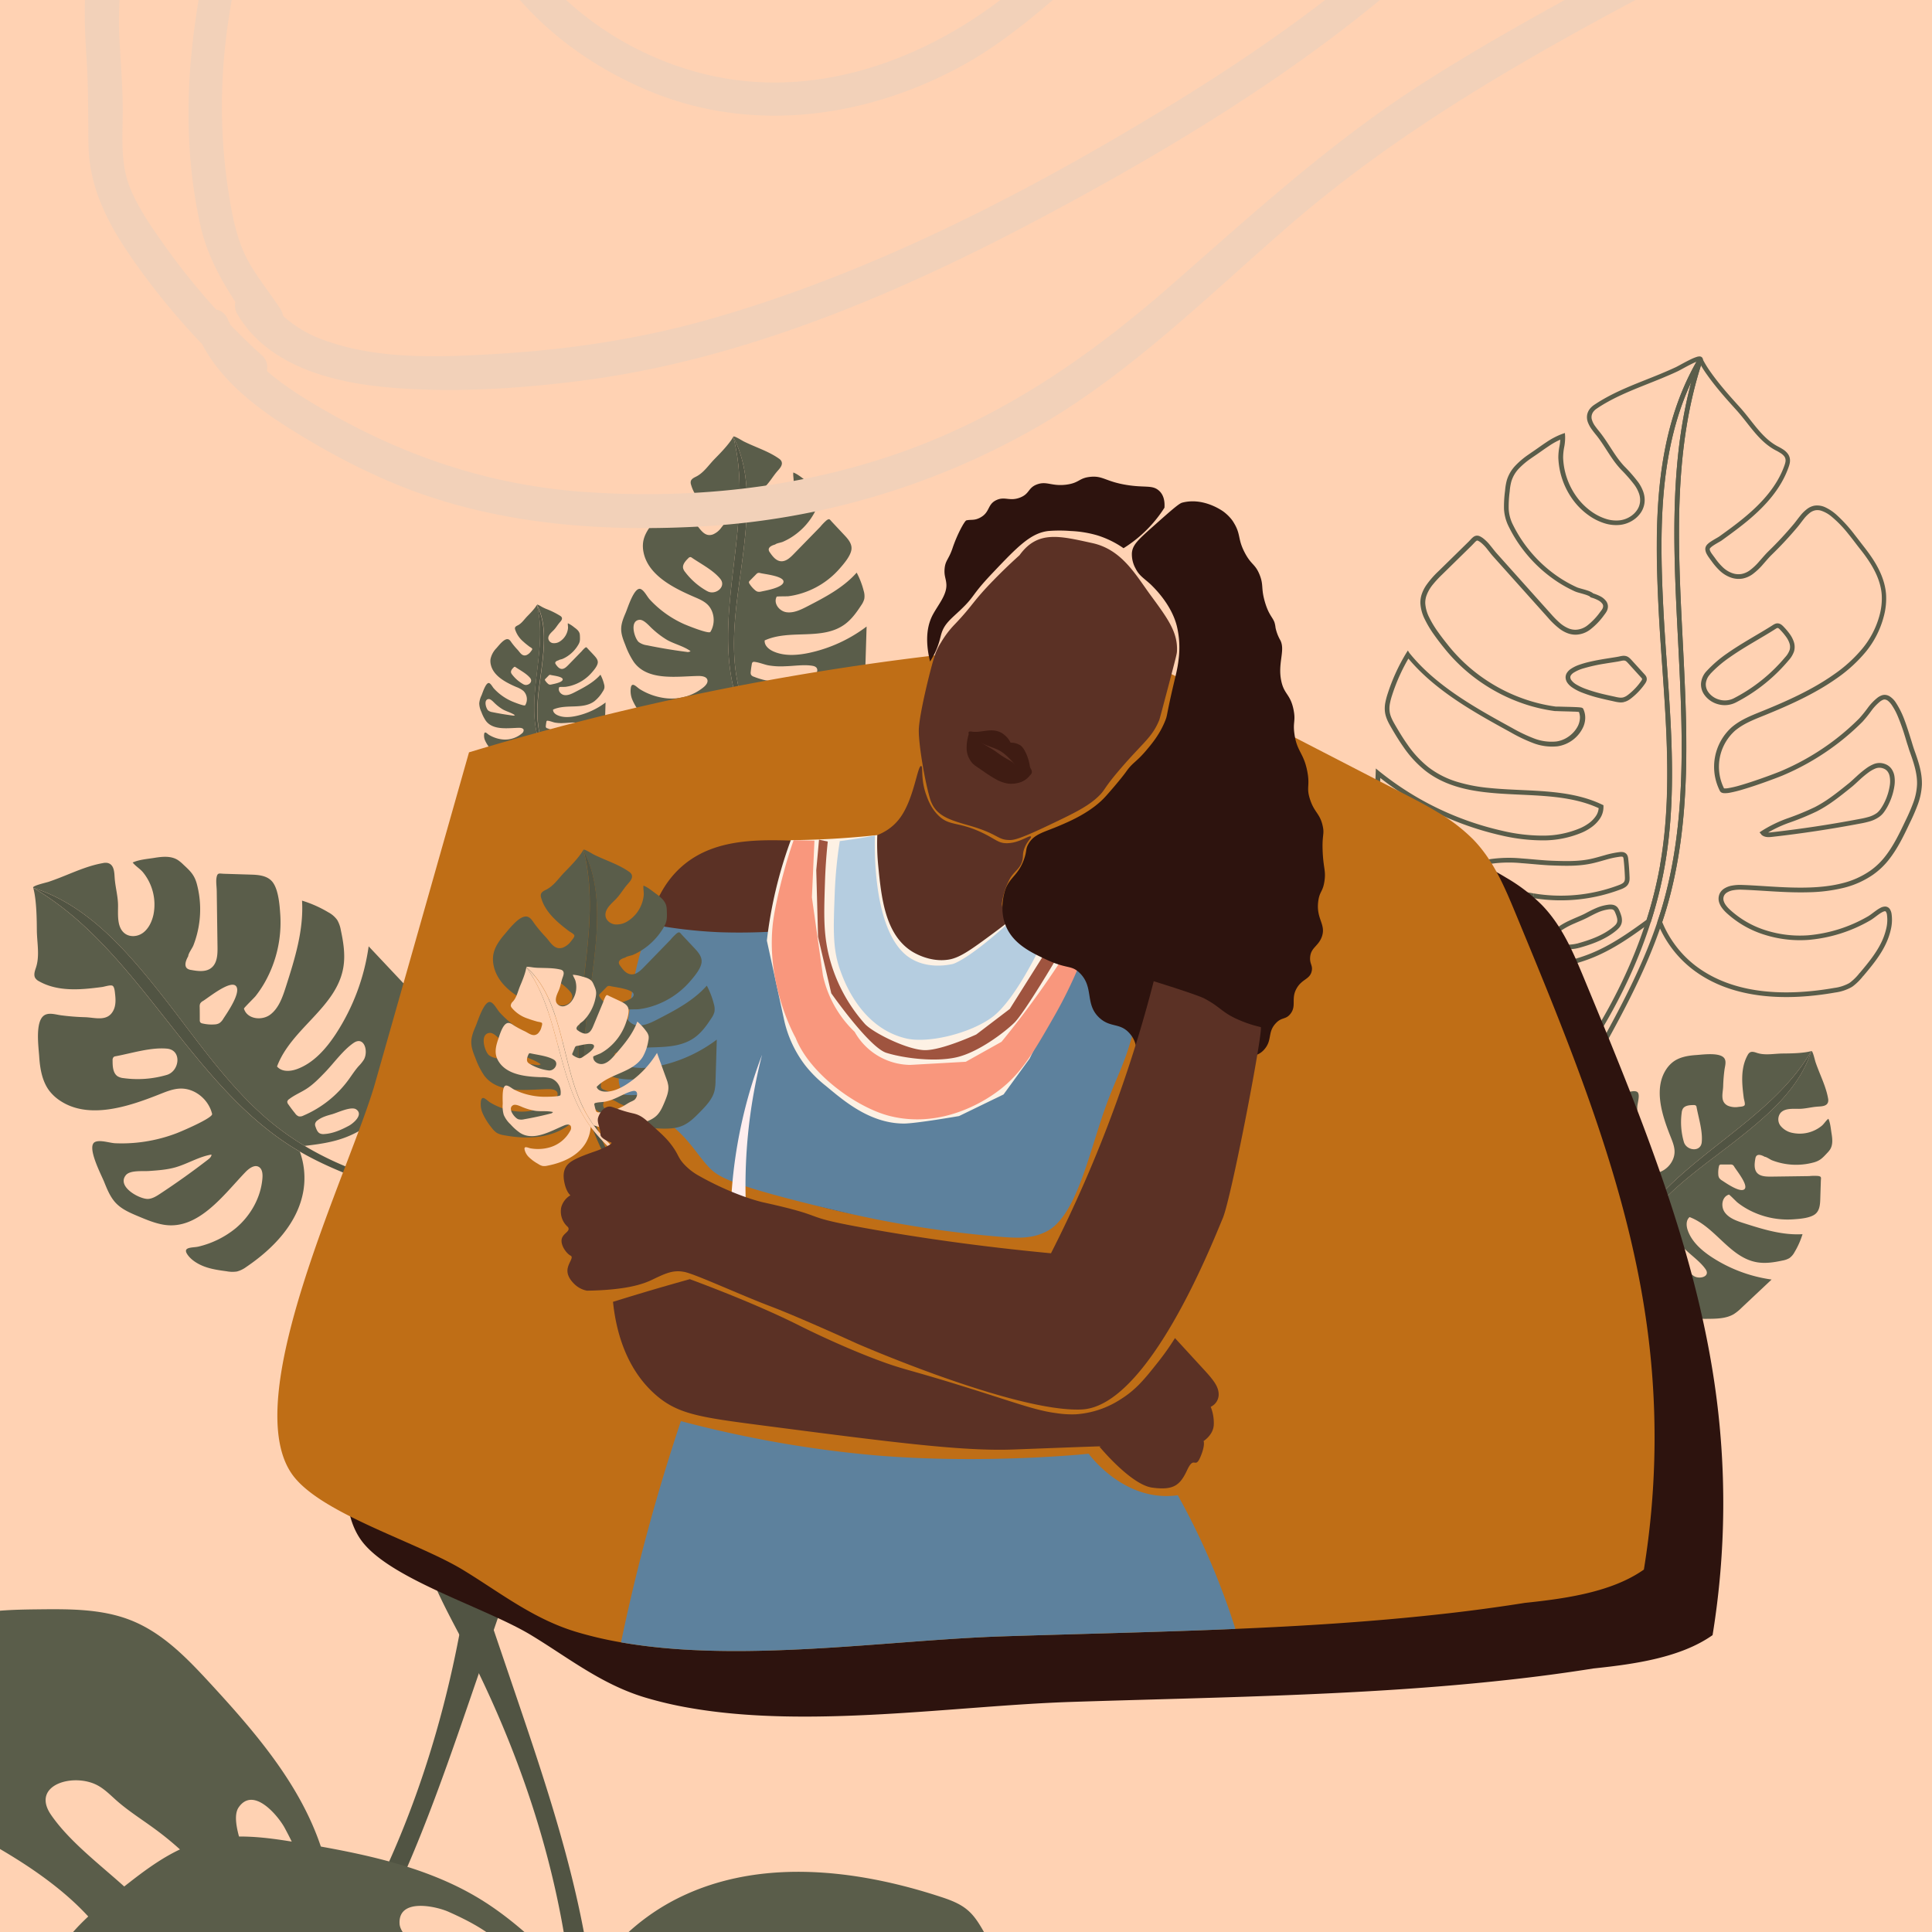 <svg xmlns="http://www.w3.org/2000/svg" viewBox="0 0 1080 1080"><defs><style>.cls-1{isolation:isolate;}.cls-2{mix-blend-mode:multiply;}.cls-3{fill:#ffd2b3;}.cls-4{fill:#5a5d4a;}.cls-5{fill:#515443;}.cls-6,.cls-8{mix-blend-mode:overlay;}.cls-7{fill:#f2d1b9;}.cls-10,.cls-8{fill:#2d130e;}.cls-9{fill:#bf6e16;}.cls-11{fill:#5b3125;}.cls-12{fill:#5d819d;}.cls-13{fill:#fee;}.cls-14{fill:#3f1c13;}.cls-15{fill:#fdf1e4;}.cls-16{fill:#b5cde0;}.cls-17{fill:#9f543f;}.cls-18{fill:#f9977d;}.cls-19{fill:none;}</style></defs><g class="cls-1"><g id="Layer_1" data-name="Layer 1"><g class="cls-2"><rect class="cls-3" x="-206.94" y="-43.62" width="1522.22" height="1210"/></g><path class="cls-4" d="M132.44,710.78a15.64,15.64,0,0,0,5.31-2.6c14.56-9.87,28.95-24.26,31.92-43a43.54,43.54,0,0,0-2.06-21.42q-2.13-1.23-4.23-2.53c-57.54-36-86.17-110.82-144.78-144.88,2,7.26,1.95,19.51,2,23.75.09,7.12,1.73,14.31-.56,21-.62,1.82-1.31,3.95-.34,5.6a5.37,5.37,0,0,0,2.17,1.86c7.09,4,15.24,4.75,23.14,4.38,4-.19,8-.67,12-1.19,1.32-.17,4.63-1.29,5.82-.74s1.36,3.44,1.51,4.75c.36,3.06.43,6.31-.92,9-3.29,6.63-10.42,4-15.94,3.86A128,128,0,0,1,34,567.54c-2.83-.38-6.72-1.71-9.36.1-5.12,3.52-3.07,17.64-2.72,23,.44,6.76,1.65,13.8,5.65,19.11a24.49,24.49,0,0,0,5.9,5.46c16.1,10.86,38.47,3.28,54.83-3.15,4-1.57,8-3.34,12.27-3.53,8.11-.36,16,5.88,18,14.17.55,2.27-17.76,10-19.84,10.78a86.47,86.47,0,0,1-22.87,5.32,84.21,84.21,0,0,1-11.45.28c-3.07-.14-8.33-2-11.19-.75-5.19,2.21,3.44,18.44,5,22.34,1.68,4.2,3.43,8.5,6.46,11.74,3.29,3.52,7.77,5.45,12.12,7.3,4.8,2,9.65,4.09,14.77,4.93,19.3,3.15,33.47-16.8,45.65-29.45,2.11-2.19,5.31-4.47,7.75-2.69,1.69,1.24,1.89,3.77,1.74,5.93-.8,11-6.7,21.23-14.89,28.11a51.83,51.83,0,0,1-20.78,10.29c-3,.76-9.07,0-6.44,4.18,1.9,3,5.28,5.14,8.37,6.48,4.34,1.88,9.07,2.53,13.73,3.16A17,17,0,0,0,132.44,710.78ZM93.22,600.89a57.89,57.89,0,0,1-24.09,1.8,8,8,0,0,1-3.32-1c-2.64-1.69-2.9-5.55-2.86-8.8a2.57,2.57,0,0,1,.57-2,2.28,2.28,0,0,1,1.13-.44c8.9-1.65,19.74-5.13,28.79-4.24C101.86,587.08,100.37,598.81,93.22,600.89Zm23.12,47.28q-13.08,10.1-26.84,19.15c-2,1.33-4.17,2.68-6.56,2.88-4.52.38-17.88-6.72-12.6-13.26,2.37-2.93,9.57-2.1,12.88-2.34,5.06-.36,10.17-.69,15.08-2.12,6.77-2,13-5.93,19.92-7.07C118.23,646.59,117.24,647.47,116.34,648.17Z"/><path class="cls-4" d="M170.31,640.56c7.89-.92,15.8-2,23.24-4.92,11.46-4.44,21.11-12.81,30.29-21.28,4.91-4.53,9.91-9.36,12.38-15.73,2.19-5.66,2.16-12,2.09-18.07-.07-7-.26-14.51-3.81-20.48a37.64,37.64,0,0,0-5.22-6.43L206.08,529a119.93,119.93,0,0,1-18.27,48.85c-5.57,8.51-12.66,16.52-21.95,19.83-3.71,1.32-8.38,1.59-11-1.51,8-21.38,33.49-33,37.11-55.67,1.1-6.84,0-13.83-1.46-20.6a16.69,16.69,0,0,0-2-5.62,14.42,14.42,0,0,0-5-4.31,65.8,65.8,0,0,0-14.67-6.51c1,16.4-4,32.47-9,48.05-1.86,5.84-4,12.08-8.76,15.66s-13,2.53-14.71-3.35c-.1-.35,5.85-6.17,6.45-6.93a62.64,62.64,0,0,0,5.31-7.93,68.07,68.07,0,0,0,8.54-37.76c-.36-5.38-1-14.07-4.43-18.29-2.87-3.49-7.79-3.89-12.17-4l-14.8-.46c-2.83-.1-3.69-.75-4.22,2.11-.41,2.28.08,5.16.11,7.49q.21,15.62.43,31.24c.06,4-.09,8.64-3,11.36-3,2.89-7.73,2.31-11.76,1.56a4.71,4.71,0,0,1-2.2-.82c-1.89-1.58-.63-4.73.61-6.91-.06-1.34,2.28-4.53,2.82-5.89a52.65,52.65,0,0,0,2.16-6.76A55.18,55.18,0,0,0,110,494c-1.45-5.2-3.86-7.27-7.65-10.82a19.9,19.9,0,0,0-2.94-2.42c-3.88-2.46-8.77-1.92-13.24-1.19-3.86.62-8.42.94-12,2.58,1.52,2,4.11,3.45,5.81,5.53a28.56,28.56,0,0,1,5.78,23.73c-.87,3.87-2.69,7.68-5.78,10s-7.63,2.64-10.56.13c-3.92-3.35-3.46-9.64-3.43-15S64.52,496.24,64.12,491c-.23-3.11-.15-7.73-4-8.6a6.38,6.38,0,0,0-2.61.08c-8.46,1.47-16.35,5.16-24.34,8.27-2,.77-4,1.52-6,2.19-1.45.48-9.57,2.27-8.57,3.38,29.85,9.45,51.71,34.4,71.65,59.65s38.06,52.73,62.85,72.64A153.63,153.63,0,0,0,170.31,640.56Zm-50.44-67.9a22.17,22.17,0,0,1-6.64-.53,2,2,0,0,1-1.34-.75,2.31,2.31,0,0,1-.21-1.17c0-2.44,0-4.89-.05-7.33a4.06,4.06,0,0,1,.27-1.87,3.87,3.87,0,0,1,1.62-1.48c3.23-2,15.32-11.85,18.4-8.3s-5.06,15.12-7.09,18.26a7.34,7.34,0,0,1-2.26,2.49A6.13,6.13,0,0,1,119.87,572.66Zm49.78,50.94a4.07,4.07,0,0,1-2.65.45,4.34,4.34,0,0,1-2-1.64q-2-2.46-3.82-5.06a2.39,2.39,0,0,1-.59-1.54,2.21,2.21,0,0,1,1-1.36c3-2.32,6.47-3.71,9.62-5.72,3.95-2.52,7.28-6,10.57-9.4,5-5.2,10-12.3,15.88-16.32s8.38,4.53,5.79,9.26a21.68,21.68,0,0,1-3,3.74c-2.07,2.35-3.76,5-5.62,7.57A60.8,60.8,0,0,1,169.65,623.6Zm11.66,10.34a4.78,4.78,0,0,1-2.54-.37c-1.28-.67-1.87-2.22-2.36-3.63a3.88,3.88,0,0,1-.3-1.57,3.24,3.24,0,0,1,1.45-2.12c2.36-1.81,5.26-2.62,8.08-3.39s10.69-4.61,13.47-2.71c4.27,2.92-1.63,7.82-4,9.11C190.76,631.6,186.16,633.64,181.31,633.94Z"/><path class="cls-5" d="M18.6,496.33c29.85,9.45,51.71,34.4,71.65,59.65s38.06,52.73,62.85,72.64a153.63,153.63,0,0,0,17.21,11.94c20,12,42.35,19.58,65.07,23.69,8.46,1.54,17.27,2.71,24.58,7.44s13.15,12.36,21.35,15.19l-59.68-20.52c-18.45-6.34-37-12.77-54-22.62q-2.13-1.23-4.23-2.53C105.84,605.19,77.21,530.39,18.6,496.33Z"/><path class="cls-4" d="M275.16,419.51a5.49,5.49,0,0,0,2,.67c6.05,1.16,13.18,1.16,18.57-2.75a15.28,15.28,0,0,0,4.79-5.82c-.15-.55-.29-1.11-.42-1.67-5.33-23.19,6.11-48.82,0-71.78-1.3,2.3-4.36,5.32-5.39,6.38-1.74,1.79-3.12,4-5.35,5.07-.6.3-1.3.66-1.47,1.31a1.9,1.9,0,0,0,.08,1,14.86,14.86,0,0,0,4.64,6.81c1,.95,2.16,1.83,3.28,2.69.37.28,1.47.83,1.62,1.26s-.51,1.19-.8,1.55a5.65,5.65,0,0,1-2.47,2c-2.45.83-3.57-1.59-4.9-3a42.77,42.77,0,0,1-3.08-3.63c-.61-.79-1.25-2.09-2.35-2.29-2.14-.4-5.13,3.61-6.38,5a12.37,12.37,0,0,0-3.33,6.13,8.6,8.6,0,0,0,.11,2.82c1.3,6.68,8.72,10.35,14.37,12.8a13.71,13.71,0,0,1,3.91,2.17,6.5,6.5,0,0,1,1,8c-.43.7-6.88-1.93-7.59-2.25a30.11,30.11,0,0,1-7-4.34,29.31,29.31,0,0,1-2.91-2.77c-.73-.8-1.58-2.55-2.59-3-1.83-.74-3.71,5.42-4.29,6.78a12.89,12.89,0,0,0-1.31,4.51,11.85,11.85,0,0,0,1.19,4.81,23,23,0,0,0,2.44,4.88c4,5.56,12.46,4.13,18.61,4,1.07,0,2.43.21,2.59,1.25a2.34,2.34,0,0,1-1,1.9A14.54,14.54,0,0,1,281,413.36a18.35,18.35,0,0,1-7.71-2.6c-.93-.57-2.25-2.24-2.62-.56a6.61,6.61,0,0,0,.46,3.68,18,18,0,0,0,2.62,4.18A5.85,5.85,0,0,0,275.16,419.51Zm17.51-36.95a20.41,20.41,0,0,1-6.42-5.52,2.85,2.85,0,0,1-.57-1.07c-.24-1.07.65-2.1,1.47-2.89a.92.92,0,0,1,.62-.35.7.7,0,0,1,.39.18c2.62,1.79,6.17,3.61,8.19,6.08C298.23,381.28,295,383.82,292.67,382.56Zm-6,17.44q-5.74-.74-11.4-1.9a5.2,5.2,0,0,1-2.34-.91c-1.21-1-2.76-6.1.17-6.41,1.31-.14,2.89,1.85,3.77,2.61a24.64,24.64,0,0,0,4.26,3.21c2.17,1.19,4.69,1.75,6.69,3.19A1.35,1.35,0,0,1,286.68,400Z"/><path class="cls-4" d="M301.94,411.49a32.68,32.68,0,0,0,7,4.54c3.94,1.74,8.4,2.06,12.78,2.24a15.64,15.64,0,0,0,7-.83,17,17,0,0,0,5-4c1.73-1.77,3.53-3.66,4.13-6a13.29,13.29,0,0,0,.3-2.88l.36-11.86a42.13,42.13,0,0,1-16.63,7.58c-3.49.72-7.23.95-10.35-.53-1.25-.59-2.47-1.68-2.35-3.09,7.29-3.31,16.48.12,23-4.6a19.79,19.79,0,0,0,4.74-5.47,5.8,5.8,0,0,0,.91-1.87,5,5,0,0,0-.17-2.31,23.18,23.18,0,0,0-2-5.25c-3.82,4.32-9.05,7.05-14.14,9.68-1.91,1-4,2-6.05,1.71s-3.84-2.58-2.81-4.47c.06-.12,3-.08,3.31-.12a21.87,21.87,0,0,0,3.28-.65,23.84,23.84,0,0,0,11.47-7.24c1.25-1.42,3.25-3.73,3.44-5.63.15-1.58-1-2.89-2-4s-2.37-2.52-3.55-3.79c-.68-.72-.73-1.1-1.57-.52a14.8,14.8,0,0,0-1.83,1.88l-7.63,7.85c-1,1-2.17,2.12-3.55,2.08s-2.49-1.34-3.3-2.52a1.55,1.55,0,0,1-.34-.75c-.08-.86,1-1.33,1.86-1.56.32-.35,1.69-.56,2.16-.76a18.46,18.46,0,0,0,2.21-1.14,19.45,19.45,0,0,0,6.77-7c.93-1.64.85-2.76.79-4.57a7.31,7.31,0,0,0-.13-1.33c-.35-1.57-1.7-2.65-3-3.58a16.86,16.86,0,0,0-3.61-2.33c-.12.87.16,1.87.07,2.81a10,10,0,0,1-4.45,7.31,5.83,5.83,0,0,1-3.9,1,3,3,0,0,1-2.65-2.58c-.14-1.8,1.53-3.24,2.86-4.56s2.21-2.91,3.41-4.31c.71-.83,1.87-1.95,1.15-3.11a2.51,2.51,0,0,0-.67-.63,45.59,45.59,0,0,0-8.08-4c-.69-.3-1.37-.61-2-.95-.48-.24-2.94-1.81-3-1.29,5.05,9.74,4.28,21.34,3,32.54s-3.63,22.49-2.43,33.57A54.3,54.3,0,0,0,301.94,411.49Zm4.33-29.32a7.88,7.88,0,0,1-1.52-1.78.69.69,0,0,1-.14-.52.76.76,0,0,1,.23-.34l1.81-1.83a1.08,1.08,0,0,1,1.3-.36c1.28.32,6.73.86,6.61,2.5s-5,2.5-6.28,2.77a2.49,2.49,0,0,1-1.18.06A2.08,2.08,0,0,1,306.27,382.17Zm-.29,25a1.45,1.45,0,0,1-.77-.55,1.51,1.51,0,0,1-.09-.9c.08-.74.18-1.47.31-2.2a.81.81,0,0,1,.24-.53.71.71,0,0,1,.57-.09c1.31.16,2.52.68,3.8,1a20.45,20.45,0,0,0,4.95.29c2.53-.05,5.53-.56,8-.11s1,3.2-.86,3.73a7.77,7.77,0,0,1-1.67.19c-1.09.07-2.18.32-3.27.48A21.26,21.26,0,0,1,306,407.13Zm.33,5.45a1.66,1.66,0,0,1-.54-.72,2.12,2.12,0,0,1,.31-1.49,1.32,1.32,0,0,1,.32-.46,1.13,1.13,0,0,1,.88-.17,8.15,8.15,0,0,1,2.85,1.17c.92.52,3.79,1.5,4,2.66.34,1.79-2.34,1.53-3.25,1.26A11.79,11.79,0,0,1,306.31,412.58Z"/><path class="cls-5" d="M300.09,338.16c5.05,9.74,4.28,21.34,3,32.54s-3.63,22.49-2.43,33.57a54.3,54.3,0,0,0,1.31,7.22,67.58,67.58,0,0,0,10.25,22c1.72,2.47,3.61,4.95,4.25,7.93s.2,6.32,1.53,9.06l-9.71-19.88c-3-6.14-6-12.34-7.78-19-.15-.55-.29-1.11-.42-1.67C294.73,386.75,306.17,361.12,300.09,338.16Z"/><path class="cls-4" d="M866.45,665.11a10.57,10.57,0,0,0,1.77,3.61c6.72,9.92,16.52,19.72,29.31,21.75a29.65,29.65,0,0,0,14.59-1.41c.56-1,1.13-1.93,1.72-2.88,24.54-39.2,75.5-58.7,98.7-98.62-4.95,1.38-13.29,1.32-16.18,1.36-4.85.06-9.75,1.18-14.32-.38-1.24-.42-2.69-.89-3.82-.23a3.7,3.7,0,0,0-1.26,1.48c-2.72,4.83-3.24,10.38-3,15.76.13,2.74.46,5.47.81,8.19.12.9.88,3.16.51,4s-2.35.93-3.24,1a11,11,0,0,1-6.15-.63c-4.51-2.24-2.74-7.1-2.63-10.86A86.35,86.35,0,0,1,964,598c.26-1.93,1.16-4.58-.07-6.38-2.4-3.48-12-2.09-15.68-1.85-4.61.3-9.41,1.12-13,3.84a16.75,16.75,0,0,0-3.72,4c-7.4,11-2.24,26.21,2.15,37.35,1.07,2.72,2.27,5.46,2.4,8.36.25,5.52-4,10.93-9.65,12.29-1.55.37-6.8-12.1-7.34-13.52a58.76,58.76,0,0,1-3.63-15.58,58,58,0,0,1-.19-7.8c.1-2.09,1.34-5.68.51-7.62-1.51-3.54-12.56,2.34-15.22,3.41-2.86,1.15-5.79,2.34-8,4.4-2.39,2.24-3.71,5.29-5,8.26a44.41,44.41,0,0,0-3.36,10.06c-2.14,13.15,11.45,22.8,20.06,31.1,1.5,1.44,3.05,3.62,1.83,5.28-.84,1.15-2.56,1.29-4,1.18A28.19,28.19,0,0,1,883,664.69a35.31,35.31,0,0,1-7-14.16c-.51-2.06,0-6.17-2.84-4.38a12.67,12.67,0,0,0-4.41,5.7,34.74,34.74,0,0,0-2.15,9.35A11.42,11.42,0,0,0,866.45,665.11Zm74.85-26.72A39.59,39.59,0,0,1,940.08,622a5.51,5.51,0,0,1,.68-2.26c1.15-1.8,3.78-2,6-2a1.72,1.72,0,0,1,1.33.38,1.52,1.52,0,0,1,.3.77c1.13,6.07,3.5,13.45,2.89,19.62C950.72,644.27,942.73,643.26,941.3,638.39Zm-32.2,15.74q-6.89-8.89-13-18.28a10,10,0,0,1-2-4.46c-.26-3.09,4.58-12.19,9-8.59,2,1.61,1.44,6.52,1.6,8.77a48.88,48.88,0,0,0,1.44,10.28c1.35,4.61,4.05,8.85,4.82,13.57A2.63,2.63,0,0,1,909.1,654.13Z"/><path class="cls-4" d="M914.28,690.9c.63,5.37,1.39,10.77,3.36,15.84,3,7.8,8.72,14.37,14.49,20.63,3.09,3.34,6.38,6.75,10.72,8.43,3.85,1.5,8.15,1.47,12.31,1.43,4.8-.05,9.88-.18,14-2.6a25.83,25.83,0,0,0,4.38-3.56l16.8-15.8A81.81,81.81,0,0,1,957,702.83c-5.8-3.8-11.26-8.63-13.51-15-.9-2.52-1.08-5.71,1-7.47,14.56,5.47,22.48,22.82,37.92,25.29,4.66.74,9.43,0,14-1a11.4,11.4,0,0,0,3.83-1.33,9.76,9.76,0,0,0,2.94-3.41,45.26,45.26,0,0,0,4.44-10c-11.18.69-22.12-2.73-32.74-6.12-4-1.27-8.23-2.72-10.66-6s-1.73-8.83,2.28-10c.24-.07,4.2,4,4.72,4.39a41.35,41.35,0,0,0,5.4,3.62,46.36,46.36,0,0,0,25.72,5.82c3.66-.25,9.59-.65,12.46-3,2.38-1.95,2.65-5.3,2.74-8.29.11-3.36.21-6.72.32-10.08.07-1.93.51-2.52-1.44-2.87a28.08,28.08,0,0,0-5.1.07l-21.28.29c-2.76,0-5.89-.06-7.74-2s-1.57-5.26-1.06-8a3.18,3.18,0,0,1,.56-1.5c1.07-1.29,3.22-.42,4.7.42.91,0,3.09,1.55,4,1.92a37.38,37.38,0,0,0,23.51,1.19c3.54-1,4.95-2.63,7.37-5.21a13.7,13.7,0,0,0,1.65-2c1.67-2.65,1.3-6,.81-9-.43-2.63-.64-5.74-1.76-8.18-1.36,1-2.35,2.81-3.77,4a19.45,19.45,0,0,1-16.16,3.94,11.41,11.41,0,0,1-6.79-3.94,5.9,5.9,0,0,1-.09-7.19c2.29-2.68,6.57-2.36,10.2-2.34s7-1,10.6-1.24c2.12-.17,5.27-.11,5.86-2.7a4.46,4.46,0,0,0,0-1.78c-1-5.76-3.52-11.13-5.63-16.58-.53-1.36-1.05-2.73-1.5-4.12-.33-1-1.54-6.52-2.3-5.83-6.44,20.33-23.44,35.22-40.64,48.81S936,662.29,922.42,679.18A104.83,104.83,0,0,0,914.28,690.9Zm46.26-34.36a15,15,0,0,1,.36-4.52,1.35,1.35,0,0,1,.51-.91,1.57,1.57,0,0,1,.8-.15l5,0a2.75,2.75,0,0,1,1.28.18,2.71,2.71,0,0,1,1,1.11c1.34,2.2,8.07,10.43,5.65,12.53s-10.3-3.45-12.44-4.83a5,5,0,0,1-1.7-1.54A4.28,4.28,0,0,1,960.54,656.54Zm-34.7,33.91a2.73,2.73,0,0,1-.31-1.8,3,3,0,0,1,1.12-1.37c1.11-.9,2.26-1.77,3.45-2.59a1.61,1.61,0,0,1,1-.41,1.51,1.51,0,0,1,.92.67c1.58,2,2.53,4.4,3.9,6.55a40.37,40.37,0,0,0,6.4,7.2c3.54,3.4,8.38,6.82,11.12,10.82s-3.09,5.71-6.31,3.94a14.73,14.73,0,0,1-2.55-2c-1.6-1.41-3.43-2.56-5.16-3.83A41.43,41.43,0,0,1,925.84,690.45Zm-7.05,7.95a3.33,3.33,0,0,1,.26-1.74,4.13,4.13,0,0,1,2.47-1.6,2.62,2.62,0,0,1,1.07-.21,2.21,2.21,0,0,1,1.44,1,15.25,15.25,0,0,1,2.31,5.51c.55,2,3.14,7.28,1.85,9.17-2,2.91-5.33-1.11-6.21-2.74A23.32,23.32,0,0,1,918.79,698.4Z"/><path class="cls-5" d="M1012.54,587.56c-6.44,20.33-23.44,35.22-40.64,48.81S936,662.29,922.42,679.18a104.83,104.83,0,0,0-8.14,11.72c-8.17,13.6-13.33,28.85-16.14,44.33-1,5.76-1.84,11.76-5.07,16.75s-8.42,8.95-10.34,14.54l14-40.65c4.32-12.57,8.7-25.25,15.41-36.81.56-1,1.13-1.93,1.72-2.88C938.38,647,989.34,627.48,1012.54,587.56Z"/><path class="cls-4" d="M361.43,402.33a10.38,10.38,0,0,0,3.81,1.3c11.76,2.26,25.62,2.27,36.09-5.34A29.65,29.65,0,0,0,410.66,387c-.29-1.08-.57-2.16-.82-3.26-10.36-45.07,11.88-94.89.05-139.53-2.52,4.48-8.46,10.34-10.47,12.41-3.39,3.47-6.07,7.73-10.4,9.86-1.18.58-2.53,1.27-2.86,2.53a3.67,3.67,0,0,0,.15,1.94c1.49,5.33,5.05,9.63,9,13.26,2,1.84,4.19,3.54,6.36,5.22.71.55,2.85,1.6,3.16,2.44s-1,2.31-1.56,3a11,11,0,0,1-4.8,3.9c-4.77,1.61-6.95-3.08-9.53-5.82a88,88,0,0,1-6-7.06c-1.17-1.54-2.41-4.06-4.55-4.46-4.16-.77-10,7-12.4,9.78-3,3.47-5.86,7.44-6.48,11.92a16.78,16.78,0,0,0,.21,5.48c2.52,13,16.95,20.11,27.93,24.89,2.68,1.17,5.47,2.25,7.61,4.21,4.08,3.74,4.9,10.57,1.86,15.52-.83,1.36-13.36-3.75-14.75-4.37a58.74,58.74,0,0,1-13.58-8.45,57.41,57.41,0,0,1-5.65-5.38c-1.41-1.55-3.07-5-5-5.75-3.56-1.43-7.22,10.54-8.35,13.18-1.21,2.83-2.43,5.74-2.54,8.76-.11,3.28,1.12,6.37,2.32,9.36a44.46,44.46,0,0,0,4.74,9.48c7.78,10.82,24.22,8,36.18,7.81,2.07,0,4.71.41,5,2.44.22,1.41-.91,2.72-2,3.69a28.22,28.22,0,0,1-20.71,6.37,35.2,35.2,0,0,1-15-5.05c-1.83-1.1-4.38-4.36-5.11-1.09a12.66,12.66,0,0,0,.91,7.15,34.69,34.69,0,0,0,5.09,8.13A11.19,11.19,0,0,0,361.43,402.33Zm34-71.82A39.53,39.53,0,0,1,383,319.77a5.47,5.47,0,0,1-1.12-2.08c-.46-2.09,1.27-4.07,2.86-5.62a1.74,1.74,0,0,1,1.22-.67,1.54,1.54,0,0,1,.75.33c5.09,3.49,12,7,15.91,11.83C406.28,328,399.92,332.94,395.47,330.51Zm-11.64,33.9q-11.16-1.43-22.16-3.7a10,10,0,0,1-4.54-1.77c-2.37-2-5.38-11.85.31-12.46,2.56-.27,5.63,3.6,7.34,5.08a48.82,48.82,0,0,0,8.28,6.24c4.21,2.31,9.12,3.4,13,6.19A2.59,2.59,0,0,1,383.83,364.41Z"/><path class="cls-4" d="M413.49,386.75c4.25,3.35,8.6,6.63,13.57,8.82,7.66,3.38,16.33,4,24.84,4.34,4.55.18,9.28.27,13.54-1.61,3.78-1.67,6.8-4.72,9.71-7.7,3.36-3.43,6.87-7.11,8-11.7a25.27,25.27,0,0,0,.58-5.61q.36-11.54.71-23.06A81.71,81.71,0,0,1,452.14,365c-6.78,1.41-14.06,1.86-20.13-1-2.42-1.15-4.8-3.27-4.55-6,14.16-6.43,32,.23,44.7-8.94,3.81-2.76,6.64-6.68,9.21-10.63a11.28,11.28,0,0,0,1.77-3.64,9.77,9.77,0,0,0-.33-4.49,45.34,45.34,0,0,0-3.93-10.2c-7.41,8.39-17.58,13.71-27.48,18.82-3.71,1.92-7.74,3.89-11.76,3.32s-7.46-5-5.47-8.7c.12-.22,5.79-.15,6.44-.23A42.34,42.34,0,0,0,447,332a46.43,46.43,0,0,0,22.3-14.08c2.42-2.76,6.32-7.24,6.68-10.94.3-3.07-1.88-5.63-3.93-7.8l-6.9-7.36c-1.32-1.41-1.42-2.14-3.05-1a28.61,28.61,0,0,0-3.55,3.66L443.7,309.7c-1.93,2-4.21,4.12-6.9,4.05-2.86-.07-4.83-2.6-6.41-4.91a3.1,3.1,0,0,1-.67-1.46c-.15-1.67,2-2.57,3.62-3,.62-.67,3.28-1.08,4.2-1.48a35.61,35.61,0,0,0,4.3-2.21,38,38,0,0,0,7.32-5.81A37.35,37.35,0,0,0,455,287.1c1.81-3.2,1.65-5.36,1.53-8.9a13.84,13.84,0,0,0-.25-2.58c-.69-3.05-3.3-5.15-5.81-6.95-2.16-1.56-4.51-3.6-7-4.54-.23,1.7.32,3.64.14,5.46a19.5,19.5,0,0,1-8.65,14.22,11.48,11.48,0,0,1-7.59,2,5.9,5.9,0,0,1-5.15-5c-.27-3.51,3-6.31,5.56-8.86s4.29-5.67,6.62-8.38c1.38-1.61,3.65-3.8,2.24-6.05a4.45,4.45,0,0,0-1.3-1.22c-4.78-3.36-10.36-5.38-15.7-7.74-1.34-.59-2.67-1.2-4-1.86-.92-.47-5.7-3.52-5.75-2.5,9.83,18.93,8.33,41.48,5.78,63.25s-7.07,43.73-4.72,65.27A105.06,105.06,0,0,0,413.49,386.75Zm8.41-57a15.19,15.19,0,0,1-2.94-3.45,1.33,1.33,0,0,1-.28-1,1.5,1.5,0,0,1,.46-.67l3.5-3.55a2.88,2.88,0,0,1,1-.77,2.62,2.62,0,0,1,1.49.07c2.5.61,13.09,1.67,12.86,4.86s-9.72,4.85-12.21,5.38a5.09,5.09,0,0,1-2.29.12A4.26,4.26,0,0,1,421.9,329.74Zm-.55,48.52a2.84,2.84,0,0,1-1.5-1.06,3,3,0,0,1-.17-1.75c.14-1.43.35-2.86.6-4.28a1.56,1.56,0,0,1,.46-1,1.5,1.5,0,0,1,1.12-.18c2.54.31,4.9,1.33,7.39,1.88a40.6,40.6,0,0,0,9.62.56c4.9-.1,10.74-1.1,15.51-.21s1.85,6.22-1.68,7.25a14.69,14.69,0,0,1-3.24.36c-2.13.13-4.24.61-6.35.94A41.43,41.43,0,0,1,421.35,378.26Zm.63,10.6a3.32,3.32,0,0,1-1.05-1.41,4.12,4.12,0,0,1,.62-2.88,2.44,2.44,0,0,1,.61-.9,2.24,2.24,0,0,1,1.72-.33,15.64,15.64,0,0,1,5.53,2.27c1.78,1,7.36,2.93,7.79,5.18.65,3.46-4.55,3-6.33,2.45A23.22,23.22,0,0,1,422,388.86Z"/><path class="cls-5" d="M409.89,244.19c9.83,18.93,8.33,41.48,5.78,63.25s-7.07,43.73-4.72,65.27a105.06,105.06,0,0,0,2.54,14c3.84,15.39,11,29.83,19.93,42.75,3.34,4.82,7,9.63,8.26,15.43s.38,12.29,3,17.6L425.79,423.9C420,412,414.09,399.9,410.66,387c-.29-1.08-.57-2.16-.82-3.26C399.48,338.65,421.72,288.83,409.89,244.19Z"/><path class="cls-4" d="M191,1091.59c-2.62-22.27-5.77-44.62-13.91-65.62-12.53-32.33-36.14-59.56-60.06-85.49-12.79-13.85-26.42-28-44.4-34.94-16-6.19-33.75-6.1-51-5.91-19.9.21-41,.73-57.81,10.78-6.76,4-12.49,9.4-18.15,14.73L-124,990.62a338.35,338.35,0,0,1,137.87,51.55c24,15.74,46.65,35.74,56,62,3.72,10.46,4.46,23.64-4.27,30.94-60.34-22.65-93.16-94.52-157.14-104.76-19.28-3.09-39,.1-58.13,4.14-5.53,1.17-11.18,2.47-15.87,5.48-5.36,3.44-9,8.79-12.17,14.13a186.79,186.79,0,0,0-18.38,41.39c46.29-2.86,91.65,11.35,135.63,25.37,16.5,5.26,34.1,11.28,44.19,24.73s7.16,36.58-9.45,41.53c-1,.29-17.41-16.51-19.56-18.21a176.58,176.58,0,0,0-22.37-15,190.64,190.64,0,0,0-50.68-19.59,191.26,191.26,0,0,0-55.9-4.53c-15.18,1-39.73,2.72-51.63,12.5-9.86,8.11-11,22-11.36,34.37q-.66,20.88-1.32,41.76c-.26,8-2.11,10.43,6,11.91,6.42,1.17,14.57-.21,21.13-.3l88.17-1.22c11.45-.16,24.4.27,32.06,8.34,8.17,8.6,6.54,21.8,4.41,33.2-.41,2.18-.86,4.46-2.31,6.2-4.45,5.34-13.33,1.76-19.49-1.72-3.78.17-12.8-6.43-16.63-8a145.39,145.39,0,0,0-19.1-6.11,154.86,154.86,0,0,0-38.45-4.42,154.22,154.22,0,0,0-39.83,5.59c-14.67,4.08-20.53,10.88-30.54,21.58a57.46,57.46,0,0,0-6.84,8.3c-6.93,11-5.4,24.75-3.35,37.37,1.76,10.89,2.66,23.77,7.28,33.88,5.66-4.3,9.74-11.62,15.6-16.42a79.63,79.63,0,0,1,21.07-12.28,79.09,79.09,0,0,1,45.91-4c10.94,2.45,21.68,7.58,28.12,16.32s7.46,21.52.38,29.8c-9.48,11.08-27.21,9.77-42.25,9.67s-29.16,4.05-43.95,5.17c-8.76.66-21.8.42-24.27,11.15a18.62,18.62,0,0,0,.23,7.39c4.17,23.87,14.58,46.12,23.34,68.69,2.19,5.65,4.32,11.32,6.2,17.07,1.34,4.09,6.39,27,9.53,24.18,26.66-84.25,97.11-145.94,168.37-202.23s148.82-107.42,205-177.39A434.49,434.49,0,0,0,191,1091.59ZM-.7,1234a62.73,62.73,0,0,1-1.48,18.72c-.34,1.44-.82,3-2.13,3.79a6.58,6.58,0,0,1-3.31.61l-20.67.14a11.88,11.88,0,0,1-5.29-.77c-1.93-.93-3.11-2.8-4.19-4.58-5.54-9.12-33.44-43.22-23.42-51.93,10.2-8.85,42.69,14.28,51.55,20,2.7,1.75,5.44,3.65,7,6.36A17.42,17.42,0,0,1-.7,1234Zm143.78-140.52c1,2.39,2,5,1.27,7.49-.67,2.34-2.68,4.08-4.62,5.65q-6.94,5.63-14.29,10.77c-1.29.9-2.76,1.84-4.36,1.65s-2.85-1.49-3.83-2.75c-6.54-8.34-10.45-18.25-16.13-27.15-7.11-11.16-16.88-20.55-26.55-29.83-14.66-14.06-34.69-28.25-46.06-44.83C17,997.64,41.3,990.79,54.67,998.1c4,2.19,7.17,5.49,10.55,8.47,6.63,5.84,14.22,10.59,21.37,15.85A171.72,171.72,0,0,1,143.08,1093.43Zm29.19-32.91a13.5,13.5,0,0,1-1,7.18c-1.9,3.6-6.26,5.28-10.25,6.65a10.78,10.78,0,0,1-4.42.86c-2.53-.22-4.5-2.14-6-4.09-5.11-6.66-7.39-14.85-9.57-22.82-2.25-8.24-13-30.17-7.63-38,8.24-12,22,4.61,25.7,11.38C165.66,1033.86,171.44,1046.83,172.27,1060.52Z"/><path class="cls-5" d="M-216.14,1519.77c26.66-84.25,97.11-145.94,168.37-202.23s148.82-107.42,205-177.39A434.49,434.49,0,0,0,191,1091.59c33.85-56.37,55.25-119.55,66.86-183.67,4.33-23.88,7.65-48.74,21-69.39s34.89-37.12,42.86-60.25q-29,84.21-57.91,168.43c-17.9,52.08-36,104.59-63.84,152.5-2.32,4-4.69,8-7.15,11.91C91.11,1273.54-120,1354.34-216.14,1519.77Z"/><g class="cls-6"><path class="cls-4" d="M540.8,1067.67c-4.23-3.58-9.62-5.59-15-7.34-47.17-15.46-104.15-22.73-151.17,3.06a122.7,122.7,0,0,0-44.24,41.6c.61,4.58,1.18,9.18,1.64,13.8,19,190.67-98.51,383.79-73.3,573.45,12.71-17.08,40.2-38.06,49.56-45.51,15.74-12.5,29-28.58,47.88-35.06,5.15-1.77,11.07-3.9,13.1-8.91,1-2.56.79-5.39.4-8.06-3.35-22.7-15.71-42.22-30.2-59.21-7.38-8.65-15.36-16.77-23.42-24.8-2.65-2.63-10.89-8.1-11.7-11.7-.87-3.87,5.32-9,8-11.59,6.19-6.07,13.33-11.85,21.75-13.54,20.47-4.1,27,16.32,36.15,28.92A364.54,364.54,0,0,1,391.21,1535c4,7,7.8,18,16.4,20.71,16.67,5.35,44.67-23.61,56.07-33.69,14.33-12.67,28-27.52,32.89-45.61a69.16,69.16,0,0,0,2-22.62c-3.55-54.69-59.12-91.55-101.74-117-10.39-6.19-21.3-12.11-29.07-21.28-14.81-17.48-14.6-46,.48-64.76,4.13-5.14,52.95,22.42,58.33,25.69a243.65,243.65,0,0,1,51.39,41.84,238.12,238.12,0,0,1,20.39,25.09c5,7.08,10,22,17.67,26.26,13.89,7.76,35.21-39.53,41.22-49.78,6.45-11,13-22.33,15-34.69,2.17-13.43-1.25-26.77-4.64-39.67-3.74-14.23-7.54-28.61-14.51-41.47-26.31-48.53-95.33-45.7-144.59-51-8.54-.93-19.16-4.15-19.39-12.66-.16-5.91,5.14-10.73,10.24-14.11,25.94-17.24,58.95-21.74,88.44-15.32,21.8,4.74,41.75,15.1,58.89,28.6,6.93,5.45,15.71,20.19,20.43,7.14,3.4-9.39,2.37-20.66,0-29.85-3.31-13-10-24.62-16.67-36.11C547.75,1076,545,1071.18,540.8,1067.67ZM363.28,1345a163.67,163.67,0,0,1,45.63,50.68c1.63,2.84,3.21,5.82,3.5,9.13.78,8.81-7.38,16.06-14.7,21.6-1.59,1.2-3.46,2.48-5.36,2.12a6.52,6.52,0,0,1-2.93-1.78c-19.06-17-45.55-35.19-59.2-56.94C317.53,1349.63,346.27,1332.69,363.28,1345Zm65.59-133.25Q474,1223.5,518,1238.62c6.48,2.22,13.19,4.67,17.76,9.64,8.66,9.45,15.89,51.52-7.83,51-10.64-.21-21.24-17.73-27.47-24.7-9.55-10.69-19.11-21.51-30.8-30-16.08-11.7-35.67-18.73-50.19-32.26C422.09,1210.29,425.76,1211,428.87,1211.79Z"/><path class="cls-4" d="M318.67,1104.45c-15.7-16-31.86-31.76-51.15-43.38-29.7-17.89-65-25-99.82-30.84-18.59-3.14-38-6-56.5-.47-16.41,4.88-30.42,15.84-43.95,26.54-15.61,12.35-31.94,25.65-39.13,43.91-2.88,7.32-4.11,15.07-5.33,22.76q-7.5,47.19-15,94.39a338.27,338.27,0,0,1,140.58-43.61c28.63-2.26,58.77-.29,82.2,14.74,9.35,6,18,16,15.57,27.08-61.58,19-131.53-17.74-188.39,13.33-17.14,9.36-30.82,24-43.44,38.85-3.65,4.31-7.33,8.8-9.2,14-2.13,6-1.72,12.45-1,18.62a187,187,0,0,0,10.79,44c34.87-30.59,79.43-47.12,122.79-62.94,16.27-5.94,33.87-12,50.09-7.49s28,24.54,17.94,38.62c-.6.84-23.87-2.4-26.62-2.43a175.59,175.59,0,0,0-26.86,1.85,192.61,192.61,0,0,0-99,46.15c-11.36,10.11-29.75,26.46-33.17,41.49-2.84,12.44,4.78,24.11,12,34.13q12.26,16.92,24.51,33.83c4.7,6.5,4.72,9.54,12,5.77,5.8-3,11.39-9.08,16.53-13.17l69-54.93c8.95-7.13,19.46-14.72,30.46-13,11.72,1.81,18.51,13.24,23.8,23.56,1,2,2.06,4.06,2,6.32-.25,6.95-9.47,9.55-16.47,10.57-2.88,2.45-14,2.74-18,3.88a145.4,145.4,0,0,0-18.84,6.86,155.9,155.9,0,0,0-61.2,48.83c-9.1,12.21-9.57,21.17-10.93,35.76a57.81,57.81,0,0,0-.34,10.75c1.22,12.9,10.88,22.88,20.22,31.61,8.06,7.53,16.66,17.16,26.49,22.33,1.85-6.86.6-15.14,2.3-22.53a80.77,80.77,0,0,1,43-53.88c10.15-4.76,21.79-7.28,32.23-4.31s19.07,12.45,18.54,23.33c-.72,14.57-15.54,24.38-27.5,33.52s-20.58,21-31.59,31c-6.52,5.89-17,13.68-12.37,23.68a18.66,18.66,0,0,0,4.7,5.7c17.91,16.33,39.77,27.55,60.5,40,5.19,3.13,10.35,6.32,15.36,9.71,3.56,2.41,21.58,17.46,22.32,13.29-30.47-83-12.51-174.85,9.39-263s51.95-176,53.58-265.77A436.35,436.35,0,0,0,318.67,1104.45Zm-64.45,229.89a62.66,62.66,0,0,1,10.29,15.72c.62,1.34,1.19,2.87.64,4.3a6.54,6.54,0,0,1-2.24,2.5q-8.15,6.38-16.27,12.77a12,12,0,0,1-4.65,2.63c-2.1.44-4.17-.32-6.11-1.06-10-3.83-52.91-13.72-50.31-26.74,2.65-13.24,42.49-14.83,53-15.71,3.2-.27,6.54-.45,9.45.73A17.49,17.49,0,0,1,254.22,1334.34Zm27.71-199.12c2.26,1.27,4.63,2.74,5.59,5.14s.38,4.87-.2,7.3q-2,8.7-4.71,17.26c-.46,1.5-1.05,3.15-2.43,4s-3.17.56-4.72.17c-10.28-2.6-19.43-8-29.36-11.6-12.46-4.47-25.93-5.93-39.26-7.34-20.2-2.16-44.73-1.11-63.87-7.27-19.38-6.23-4.35-26.53,10.7-28.92,4.5-.72,9,0,13.53.24,8.81.56,17.72-.33,26.59-.55A171.7,171.7,0,0,1,281.93,1135.22Zm2.94-43.89c1.61,1.84,3.15,3.88,3.58,6.31.7,4-1.72,8-4,11.54a10.86,10.86,0,0,1-3,3.38c-2.14,1.37-4.87,1.06-7.25.44-8.12-2.14-14.93-7.22-21.54-12.2-6.82-5.13-28.74-15.9-29.3-25.39-.85-14.57,20.26-9.85,27.3-6.74C263.33,1074.29,275.84,1081,284.87,1091.33Z"/><path class="cls-5" d="M258.77,1692.24c-30.47-83-12.51-174.85,9.39-263s51.95-176,53.58-265.77a436.35,436.35,0,0,0-3.07-59c-7.72-65.29-29.46-128.35-59.53-186.17-11.19-21.53-23.78-43.23-25.86-67.73s4.88-50.71-3-73.88Q258.93,861,287.59,945.32c17.71,52.14,35.51,104.77,42.84,159.67.61,4.58,1.18,9.18,1.64,13.8C351.06,1309.46,233.56,1502.58,258.77,1692.24Z"/></g><g class="cls-2"><path class="cls-7" d="M374.84-833.06c-49.4,33.25-87.34,80.89-121.43,129-34.22,48.28-62,100.89-85,155.35C122.1-439,95.32-322.53,70.55-206.39,56.67-141.3,53.84-75.25,48.06-9.13c-1.25,14.27-.56,28.5.38,42.76,1,15.71.79,31.23,1,46.93.37,27.74,14.06,50,30,71.81a399.25,399.25,0,0,0,33.53,40c10.56,20.1,29.13,34.66,48.14,46.69,21.74,13.76,45.24,26.19,69.37,35.18,52,19.38,108.83,23.2,163.85,19.92a424.86,424.86,0,0,0,183.1-54.11c53.89-30.48,97.5-74.47,144-114.64C771.36,82.25,827,47.87,884.7,16c55-30.36,112.87-57.94,162.77-96.55,42.06-32.55,80.19-75.15,94.1-127.61,12.85-48.47,3.92-102.25-6.14-150.42-13.76-65.89-41.25-127.4-73.82-186-25.71-46.23-56.13-89.75-91.59-129-69.64-77.15-157.16-136.84-255-172C605.87-884.87,476.21-901.28,374.84-833.06Zm83.59-17.78c57.4-15.79,119-11.61,176.47,1.39a613.73,613.73,0,0,1,266.29,134.7C982-644.53,1043.07-553.38,1084.8-455.19a562.84,562.84,0,0,1,42.65,171.75c4.29,49.37-5.89,93.79-36.42,133.52C1056.49-105,1008.32-74.1,959.58-46.58c-54.81,30.94-111.2,59.16-164.26,93.12C744,79.38,700,119.74,654.4,159.69c-45.87,40.15-95,73.93-153.07,94-56.11,19.36-115.9,25.54-175,21.28-52.34-3.77-99.52-19.56-144.86-45.64-10.78-6.2-22.34-13.32-32.31-21.95a8.85,8.85,0,0,0-2.86-8.83c-6-5.4-11.79-11.07-17.43-16.88-.48-1-1.07-2-1.49-3A8.78,8.78,0,0,0,120.8,173a376.78,376.78,0,0,1-28.12-34.8c-7.19-10.09-14.8-20.88-19.64-32.35C67.36,92.43,68.46,78,68.6,63.78s-1.11-28.09-1.86-42.15c-.9-16.77.8-32.84,2.45-49.49,3.06-31.06,3.75-62.29,6.66-93.34,5.59-59.57,21.21-118.37,34.5-176.57,12.61-55.15,27.16-109.94,45.31-163.54C191.78-568,242.52-669.46,316.82-754.85,355.17-798.91,401.37-835.14,458.43-850.84Z"/><path class="cls-7" d="M420.2-668.94A288.56,288.56,0,0,0,319-591.13c-30.68,37-51.68,80.91-68.51,125.67-17.75,47.17-31.11,95.81-46.88,143.65-16.41,49.75-32.12,99.39-46.3,149.84C130-74.84,89.63,22.22,111.76,124.8c3.73,17.28,11.11,30.43,19.8,44a9.4,9.4,0,0,0,1.12,6.79c17,28.85,52.49,38.05,83.67,40.91,34.61,3.17,70.44,1,104.89-3.2,96.95-11.73,189.32-52.65,274.41-98.82C677.69,70,758.11,19.11,823.84-47.83c62.3-63.46,116.88-146.44,119.92-237.82,2.86-86.26-38.21-168-89.48-234.87-49.69-64.82-112.5-123.61-188.88-155.11C586.35-708.24,497.73-704.84,420.2-668.94Zm183.24-5.8c76.25,15,142.25,61.92,194.84,117.48,55.49,58.62,104.92,131.31,121.25,211.54,8,39.18,7.16,79.75-3.9,118.26-12.36,43-36.83,83.28-63.85,118.59C797.66-38.17,725.4,15.73,649.83,61.58,571.28,109.25,488,152,399.45,177.66c-39.8,11.51-79.95,17.64-121.23,20.14-31.9,1.93-66.74,3.43-97.25-7.72a67.94,67.94,0,0,1-22.69-13.44,10,10,0,0,0-1.51-3.85c-5.68-8.82-12.46-17-17.63-26.15-6.56-11.59-9.13-25.09-11.22-38.1A314,314,0,0,1,125,35.16c3.53-46,17-89.85,30.63-133.66,15.09-48.57,27.62-97.89,42.47-146.53,14-45.89,30-91.18,44.29-137C269-467.35,299.44-558.34,371.43-616.56,434.77-667.78,523.41-690.43,603.44-674.74Z"/><path class="cls-7" d="M325.13-467.88a10.09,10.09,0,0,0-3.43,3.42c-.9,1.5-1.88,3-2.82,4.44-1.5,2-3,3.93-4.48,6a10.16,10.16,0,0,0-1.4,3c-13.46,19.74-28.56,38.63-36.88,61.2-12.07,32.71-11.47,70.46-14.73,104.84-6.67,70.57-26.81,143.68-8.48,214.07C267.82-13.75,309.08,28.47,363,50.9,419.3,74.28,481.62,66.4,534.73,38.38c30.9-16.3,55.44-40.11,81.68-62.72,27.45-23.65,57.4-44.08,84.36-68.39,47.26-42.6,86.05-92,107.79-152.34,19.8-55,27.62-120.3,3.17-175.17-24.21-54.34-74.58-94.39-130.14-113.52C619.18-555.25,546.45-560.6,481.4-550.3,421.18-540.76,364.3-514.71,325.13-467.88Zm309.21-58.61c55.71,11.12,108.74,36.93,142.74,84,33.75,46.7,36.3,105.19,23.14,159.71-13.39,55.43-43,106.42-82.37,147.37-23.15,24-48.59,45.69-75,66.1S592.32-27,566.75-6C522.76,30.19,465,53.22,407.43,44.14,354,35.7,302.48.29,280.4-49.72c-30.72-69.56-9-146.34-1.63-218.31,1.84-18.1,3.34-36.22,5.08-54.33s2.48-37.38,7.93-54.93c8.17-26.32,26.66-47.85,41.74-70.65C402.37-538.63,530.28-547.26,634.34-526.49Z"/></g><path class="cls-4" d="M949.34,200.57c-16.44,49.29-14.14,101.55-11.48,153.78s5.68,104.42-9,153.6c-.71,2.38-1.48,4.74-2.27,7.1l-.15.46.18.44a61.69,61.69,0,0,0,6.93,12.74,61,61,0,0,0,12.39,13c11.23,8.72,24.62,13.16,38.48,14.85s28.2.62,41.45-1.71a25.61,25.61,0,0,0,9-2.92q.48-.28.93-.6a31.73,31.73,0,0,0,5.79-5.79l-1-.85-1-.84a29.15,29.15,0,0,1-5.3,5.34c-.25.18-.51.35-.77.51a23.55,23.55,0,0,1-8.15,2.58c-13.06,2.29-27.16,3.32-40.68,1.68s-26.42-6-37.18-14.32a58.16,58.16,0,0,1-11.86-12.45,58.93,58.93,0,0,1-6.64-12.2l-1.22.49,1.24.41c.8-2.38,1.57-4.77,2.29-7.18,14.85-49.78,11.76-102.28,9.11-154.49s-4.9-104.14,11.35-152.81l-1.24-.42-1.17.58a61.84,61.84,0,0,0,5,8.11c2.89,4.09,6.24,8.18,9.27,11.69s5.72,6.43,7.25,8.15c3.42,3.8,6.47,8.09,9.87,12.09s7.14,7.7,12,10.22a27.82,27.82,0,0,1,2.69,1.55,7.47,7.47,0,0,1,2,1.79,3.67,3.67,0,0,1,.62,1.42,4.49,4.49,0,0,1,0,1.67,13,13,0,0,1-.54,1.92c-4,11.37-12.26,20.56-21.51,28.35-4.71,4-9.7,7.62-14.74,11.24l.76,1.06-.73-1.08-.06.05c-.45.32-1.32.82-2.28,1.37s-2,1.19-3,1.86a11.9,11.9,0,0,0-1.42,1.16,4.49,4.49,0,0,0-1,1.41,3.53,3.53,0,0,0-.25,1.76,6.78,6.78,0,0,0,.76,2.34,18.16,18.16,0,0,0,1.25,2c.53.75,1,1.41,1.37,1.86a35.6,35.6,0,0,0,4.57,5.37,17.46,17.46,0,0,0,6.07,3.85,12.92,12.92,0,0,0,6.82.66,14.25,14.25,0,0,0,5.62-2.48,35.69,35.69,0,0,0,5.76-5.44c1.76-2,3.42-4,5.06-5.56a210,210,0,0,0,14.36-15.47c1.09-1.3,2.16-2.82,3.31-4.25a19.15,19.15,0,0,1,3.67-3.69,7.35,7.35,0,0,1,3-1.29,7,7,0,0,1,3,.21,17.75,17.75,0,0,1,6,3.38,64.12,64.12,0,0,1,9,9.26c2.72,3.33,5.06,6.54,6.71,8.6,1.26,1.57,2.49,3.18,3.65,4.83,4.54,6.41,8.07,13.4,8.61,20.91a35.67,35.67,0,0,1-1.24,11.63,49.24,49.24,0,0,1-9.56,18.49A78.45,78.45,0,0,1,1025,377.13c-12.16,8.59-26.58,14.95-39.07,20.05-5.25,2.15-10.8,4.19-15.62,7.59-.73.52-1.45,1.07-2.15,1.66a29.71,29.71,0,0,0-6.7,35.75v0a2,2,0,0,0,.12.21,2.3,2.3,0,0,0,.69.61,3.47,3.47,0,0,0,1.44.38,13.68,13.68,0,0,0,3.23-.24,71.11,71.11,0,0,0,7.89-2c4.42-1.31,9.31-3,13.34-4.47,2-.73,3.81-1.4,5.22-1.94s2.43-.94,2.93-1.15A140.57,140.57,0,0,0,1023,418.77q2.43-1.72,4.79-3.54a139,139,0,0,0,13.39-11.8,72,72,0,0,0,4.85-6,27.45,27.45,0,0,1,5.12-5.41,7.54,7.54,0,0,1,1.52-.84,2.36,2.36,0,0,1,1.09-.14,3.57,3.57,0,0,1,1.77.84,11.39,11.39,0,0,1,2,2.27,35.21,35.21,0,0,1,3.3,6.15,115.18,115.18,0,0,1,4,11.15c.56,1.77,1,3.42,1.48,4.83s.79,2.57,1.09,3.4c2.25,6.27,4.45,12.58,4.23,18.9a33.54,33.54,0,0,1-2.1,10.13,106.49,106.49,0,0,1-4.27,9.89c-3.42,7.21-6.86,14.4-11.71,20.49a39.16,39.16,0,0,1-8.09,7.66,47.3,47.3,0,0,1-16.06,7.09c-8.74,2.18-18.39,2.54-28,2.28s-19.17-1.16-27.79-1.44a24.87,24.87,0,0,0-5.18.34,12.08,12.08,0,0,0-4.85,1.86,7.2,7.2,0,0,0-1.73,1.71,6.46,6.46,0,0,0-1,2.33,6.84,6.84,0,0,0,.15,3.49,10.79,10.79,0,0,0,1.52,3,19.67,19.67,0,0,0,2.63,2.94,55.84,55.84,0,0,0,21.27,12.19A65.72,65.72,0,0,0,1011,525.4a82.91,82.91,0,0,0,34.34-10.82,19.93,19.93,0,0,0,1.68-1.09c1.13-.79,2.27-1.7,3.35-2.46.56-.39,1.1-.75,1.59-1a6.89,6.89,0,0,1,1-.48,1.92,1.92,0,0,1,.91-.15.36.36,0,0,1,.18.07.73.73,0,0,1,.21.22,4.08,4.08,0,0,1,.57,1.75,20.57,20.57,0,0,1-.39,7.57,36.62,36.62,0,0,1-2.56,7.39c-3,6.36-7.59,11.92-12.26,17.47l1,.84,1,.85c4.66-5.56,9.47-11.28,12.63-18.06a38.58,38.58,0,0,0,2.74-7.93,23.44,23.44,0,0,0,.43-8.54,6.81,6.81,0,0,0-1-2.85,3.5,3.5,0,0,0-.8-.83,3.21,3.21,0,0,0-1.81-.58,5.67,5.67,0,0,0-2.55.68,18.66,18.66,0,0,0-2.39,1.48c-1.16.81-2.3,1.72-3.35,2.46-.52.37-1,.69-1.46.94a80.43,80.43,0,0,1-33.25,10.5,63.14,63.14,0,0,1-23.5-2.71A53.17,53.17,0,0,1,967,508.48a16.38,16.38,0,0,1-2.27-2.53,7.88,7.88,0,0,1-1.15-2.25,4.23,4.23,0,0,1-.11-2.17,4,4,0,0,1,.61-1.4,4.49,4.49,0,0,1,1.1-1.07,9.63,9.63,0,0,1,3.81-1.43,22.47,22.47,0,0,1,4.62-.29c11.35.36,24.59,1.83,37.54,1.44a89.69,89.69,0,0,0,19-2.36,49.88,49.88,0,0,0,16.94-7.49,42,42,0,0,0,8.63-8.17c5.1-6.41,8.6-13.79,12-21a109.25,109.25,0,0,0,4.38-10.13,36.69,36.69,0,0,0,2.25-10.92c.22-7-2.15-13.6-4.39-19.87-.35-1-.87-2.69-1.49-4.76-1-3.12-2.18-7.1-3.63-11a48.86,48.86,0,0,0-5.11-10.42,11.7,11.7,0,0,0-3.49-3.46,5.62,5.62,0,0,0-2.15-.74,4.87,4.87,0,0,0-2.31.3,9.24,9.24,0,0,0-2.11,1.15,29.47,29.47,0,0,0-5.67,5.93,73.56,73.56,0,0,1-4.64,5.72,135.16,135.16,0,0,1-13.14,11.58q-2.31,1.79-4.7,3.47a138.48,138.48,0,0,1-26.22,14.55c-.75.31-3.09,1.23-6.18,2.37-4.63,1.71-11,3.94-16.3,5.46a56.13,56.13,0,0,1-6.84,1.61,10.5,10.5,0,0,1-2,.14,1.49,1.49,0,0,1-.4-.07h0l0,.09,0-.09h0l0,.09,0-.09-.27.48.44-.31a.84.84,0,0,0-.17-.17l-.27.48.44-.31-.62.43.67-.35,0-.08-.62.43.67-.35h0a27.08,27.08,0,0,1,6.1-32.51c.63-.53,1.29-1,2-1.52,4.44-3.14,9.8-5.13,15.1-7.3,12.54-5.12,27.14-11.53,39.59-20.33a81.24,81.24,0,0,0,16.44-15A51.68,51.68,0,0,0,1053,344.75a38.21,38.21,0,0,0,1.32-12.48c-.6-8.22-4.41-15.63-9.08-22.23-1.2-1.71-2.47-3.36-3.75-5s-2.87-3.75-4.82-6.23a80.93,80.93,0,0,0-10.29-11.24,25.8,25.8,0,0,0-5.88-3.91,10.7,10.7,0,0,0-6.17-1,9.81,9.81,0,0,0-4,1.74,21.6,21.6,0,0,0-4.2,4.18c-1.21,1.51-2.29,3-3.28,4.21q-6.69,8-14.18,15.28c-1.78,1.73-3.46,3.76-5.18,5.68a32.51,32.51,0,0,1-5.32,5.05,11.58,11.58,0,0,1-4.59,2.05,10.37,10.37,0,0,1-5.46-.55,14.85,14.85,0,0,1-5.16-3.3,33.49,33.49,0,0,1-4.23-5c-.38-.53-.88-1.16-1.36-1.85A11.28,11.28,0,0,1,956,308a3.16,3.16,0,0,1-.24-.86.93.93,0,0,1,.05-.46,2.11,2.11,0,0,1,.47-.58,9.92,9.92,0,0,1,1.11-.9c.82-.58,1.84-1.18,2.79-1.74s1.83-1,2.48-1.5h0c5-3.63,10.1-7.33,14.9-11.37,9.42-7.94,18.08-17.45,22.29-29.49a14.92,14.92,0,0,0,.65-2.31,7.08,7.08,0,0,0,0-2.64,6.21,6.21,0,0,0-1.06-2.43,9.87,9.87,0,0,0-2.63-2.45,29,29,0,0,0-2.94-1.69c-4.4-2.3-7.91-5.73-11.21-9.61s-6.36-8.19-9.91-12.14c-1.56-1.74-4.23-4.64-7.22-8.11s-6.3-7.51-9.11-11.49a60,60,0,0,1-4.77-7.76M954.92,376l1,.88A66.22,66.22,0,0,1,967,367.39c8.18-5.78,17.69-10.79,25.54-15.82a5.28,5.28,0,0,1,.67-.39,1,1,0,0,1,.4-.12.5.5,0,0,1,.26,0,2,2,0,0,1,.59.36,6.66,6.66,0,0,1,.73.7,35.83,35.83,0,0,1,3.14,3.73,13.37,13.37,0,0,1,2,3.78,6.4,6.4,0,0,1,.09,3.7,11.68,11.68,0,0,1-2.52,4.07,92.68,92.68,0,0,1-28.7,22.95,11.11,11.11,0,0,1-8,.78,11.23,11.23,0,0,1-6.21-4.19,7.44,7.44,0,0,1-1.44-4.71,8.72,8.72,0,0,1,2.48-5.37l-1-.88-1-.87a11.29,11.29,0,0,0-3.15,7,10,10,0,0,0,1.92,6.36,13.82,13.82,0,0,0,7.65,5.21,13.68,13.68,0,0,0,9.92-1,94.81,94.81,0,0,0,11.42-6.92,95.77,95.77,0,0,0,18.1-16.67,14.24,14.24,0,0,0,3-5,9.08,9.08,0,0,0-.1-5.17,15.89,15.89,0,0,0-2.33-4.54,37.3,37.3,0,0,0-3.37-4,8.68,8.68,0,0,0-1.39-1.24,4.51,4.51,0,0,0-1-.5,3.49,3.49,0,0,0-1.23-.18,3.78,3.78,0,0,0-1.39.37,7.58,7.58,0,0,0-1,.56c-7.71,4.94-17.27,10-25.64,15.89A68.06,68.06,0,0,0,954,375.15Zm30.59,89.58.73,1.09a69.93,69.93,0,0,1,14.3-6.89,149.87,149.87,0,0,0,15.18-6.27,73.63,73.63,0,0,0,8.8-5.42c3.68-2.6,7.17-5.43,10.64-8.22,1.25-1,2.72-2.43,4.35-3.91a55.53,55.53,0,0,1,5.14-4.26,18.2,18.2,0,0,1,3.5-2,6.09,6.09,0,0,1,3-.51,6.63,6.63,0,0,1,2.52.78,4.86,4.86,0,0,1,1.6,1.45,6.66,6.66,0,0,1,1,2.29,14.7,14.7,0,0,1,.11,5.5,32.08,32.08,0,0,1-2.88,9.15,26.93,26.93,0,0,1-2.12,3.68,10.82,10.82,0,0,1-2,2.27c-.14.12-.29.22-.44.33a15.13,15.13,0,0,1-4.31,2,45.23,45.23,0,0,1-5,1.15q-24.52,4.67-49.36,7.46a10.2,10.2,0,0,1-2.32.06,3.06,3.06,0,0,1-.86-.23,1.62,1.62,0,0,1-.58-.4l-1,.88.73,1.09-.73-1.09-1,.89a4.27,4.27,0,0,0,1.45,1,6.09,6.09,0,0,0,2.36.49,15.14,15.14,0,0,0,2.18-.11q24.9-2.81,49.55-7.49a49.17,49.17,0,0,0,5.26-1.22,17.69,17.69,0,0,0,5.05-2.39,5.39,5.39,0,0,0,.54-.4,11.9,11.9,0,0,0,2-2,28,28,0,0,0,3.13-5.28,34.39,34.39,0,0,0,3-10,18.75,18.75,0,0,0,0-4.91,9.9,9.9,0,0,0-1.62-4.27,7.46,7.46,0,0,0-2.44-2.22,9.46,9.46,0,0,0-3.51-1.1,8.68,8.68,0,0,0-4.24.68,20.23,20.23,0,0,0-4,2.29,56.58,56.58,0,0,0-5.39,4.47c-1.65,1.5-3.13,2.91-4.23,3.8-3.47,2.79-6.92,5.59-10.51,8.12a71.45,71.45,0,0,1-8.49,5.23,146.51,146.51,0,0,1-14.91,6.16,72.3,72.3,0,0,0-14.83,7.15l-1.27.85,1,1.13Z"/><path class="cls-4" d="M929.28,484l1.29.23c8.4-47.63,1.65-96.24-.76-144.2-1.22-24-1.81-48.35.94-71.84s8.83-46.07,21-66.56l.17-.3V201a1.72,1.72,0,0,0-.31-1,1.77,1.77,0,0,0-.51-.48,2,2,0,0,0-1-.27,4.71,4.71,0,0,0-1.53.24,22.11,22.11,0,0,0-3.07,1.22c-1.69.79-3.53,1.77-5.11,2.62l-2.11,1.15-1.31.69c-3,1.4-6,2.68-9,3.94-12.09,5-24.77,9.3-36,16.68-.29.18-.59.38-.89.59a10.17,10.17,0,0,0-2.52,2.4,8,8,0,0,0-1.32,3,8.11,8.11,0,0,0,.45,4.41,16.93,16.93,0,0,0,2.08,3.78c1,1.38,2,2.63,2.89,3.7.62.8,1.23,1.62,1.82,2.46,2.43,3.43,4.59,7.11,7.1,10.67a52.71,52.71,0,0,0,4.52,5.62,85.37,85.37,0,0,1,7.51,8.56,19,19,0,0,1,2.61,4.91,10.94,10.94,0,0,1,.51,5.15,9.86,9.86,0,0,1-1.61,4.09,12.63,12.63,0,0,1-3.2,3.24,14.2,14.2,0,0,1-6.18,2.46,18.75,18.75,0,0,1-8-.77,29.19,29.19,0,0,1-7.52-3.69,35.93,35.93,0,0,1-9.17-9.07,39.78,39.78,0,0,1-7.25-21.46,31.65,31.65,0,0,1,.59-5.87,27.53,27.53,0,0,0,.52-6.21l-.12-1.71-1.62.56a41.39,41.39,0,0,0-8.63,4.52c-2.75,1.8-5.38,3.76-7.84,5.41-.77.52-1.55,1.06-2.33,1.61a45.12,45.12,0,0,0-7.22,6.1,20.51,20.51,0,0,0-4.81,8.14,32.49,32.49,0,0,0-1,5.92,66.52,66.52,0,0,0-.59,10.28,25,25,0,0,0,2.78,10.07,77.6,77.6,0,0,0,6.12,10.26,80.13,80.13,0,0,0,5.84,7.3A77.89,77.89,0,0,0,871,325.47a73.31,73.31,0,0,0,9.33,5.1,17.27,17.27,0,0,0,2.25.76c1.28.37,2.77.76,4,1.18a13.25,13.25,0,0,1,1.6.64,2.27,2.27,0,0,1,.71.46l.26.3.37.11a21.54,21.54,0,0,1,3.62,1.41,7.07,7.07,0,0,1,2.53,2,2.63,2.63,0,0,1,.44.91,2.45,2.45,0,0,1,0,1,3.43,3.43,0,0,1-.48,1.22,13.69,13.69,0,0,1-1,1.37,36.53,36.53,0,0,1-7.4,7.8,11.41,11.41,0,0,1-6.47,2.31,10.22,10.22,0,0,1-3.75-.69,18,18,0,0,1-5.2-3.27,51.11,51.11,0,0,1-4.68-4.74q-15.25-17-30.5-34.06c-1.08-1.2-2.22-2.73-3.45-4.23a23.59,23.59,0,0,0-4.06-4.11,11.71,11.71,0,0,0-1.45-.94,6.34,6.34,0,0,0-1-.43,3.34,3.34,0,0,0-1.6-.08,3.59,3.59,0,0,0-1.36.61,10.27,10.27,0,0,0-1.47,1.35c-.49.52-1,1.1-1.68,1.74q-8.14,8-16.32,16a51.61,51.61,0,0,0-7,8,20.92,20.92,0,0,0-2.4,4.74,14.92,14.92,0,0,0-.84,5.32,23,23,0,0,0,2.5,9,59.5,59.5,0,0,0,5.18,8.62c2,2.82,4,5.39,5.73,7.51a95.84,95.84,0,0,0,21.77,19.9,97.08,97.08,0,0,0,26,12.22,91.19,91.19,0,0,0,14.08,3l.48,0c.69,0,1.84.08,3.24.11,2.08.06,4.67.11,6.76.2,1,0,1.95.09,2.6.14a7,7,0,0,1,.7.09h.08l.14-.55-.23.52.09,0,.14-.55-.23.52.44-1-.61.88a.88.88,0,0,0,.17.1l.44-1-.61.88.69-1-1,.71a1.34,1.34,0,0,0,.31.3l.69-1-1,.71,1-.72-1.07.65,0,.07,1-.72-1.07.65,1-.61-1,.59v0l1-.61-1,.59h0l1.13-.66-1.19.56a8.59,8.59,0,0,1,.85,3.82,11.2,11.2,0,0,1-1.75,5.73,16.3,16.3,0,0,1-4.54,4.8,15.62,15.62,0,0,1-6.9,2.79,27.15,27.15,0,0,1-12.53-1.72,87.72,87.72,0,0,1-12.16-5.81c-10.54-5.78-21.19-11.66-31.06-18.41s-19-14.34-26.42-23.56L787,363.63l-1,1.59a106.6,106.6,0,0,0-10.3,22.62,39.23,39.23,0,0,0-1.32,5.07,16.89,16.89,0,0,0-.13,5.41c.5,3.22,2.07,6,3.54,8.54,2.11,3.65,4.34,7.3,6.8,10.79a61,61,0,0,0,12.3,13.28c6.84,5.3,14.56,8.34,22.69,10.17,12.2,2.74,25.37,2.78,38.28,3.52s25.52,2.17,36.61,7.52L895,451l-1.31,0a8.94,8.94,0,0,1-1.59,5.18,16.43,16.43,0,0,1-4.29,4.27,25.53,25.53,0,0,1-4.28,2.42,53.09,53.09,0,0,1-21.41,4.25,98.94,98.94,0,0,1-22.35-2.71,168.68,168.68,0,0,1-68.66-33.18l-2-1.65-.1,2.62q-.91,25.4-1.84,50.8a57.5,57.5,0,0,0,.48,12.67,39.41,39.41,0,0,0,7,15.46A123.24,123.24,0,0,0,784,522.34a135.89,135.89,0,0,0,9.45,9.78,41.22,41.22,0,0,0,26.17,11.58,125,125,0,0,0,15.34.29c18.85-.5,38.26-1.58,55.94-8.89,9-3.72,17.18-8.92,25-14.49,2.18-1.54,4.34-3.11,6.48-4.69l.35-.25.12-.4a239.89,239.89,0,0,0,7.71-31l-1.29-.23-1.28-.23a236.7,236.7,0,0,1-7.63,30.68l1.25.4-.78-1c-2.13,1.57-4.28,3.13-6.44,4.65-7.8,5.52-15.83,10.61-24.54,14.21-17.12,7.1-36.21,8.21-55,8.69a119.19,119.19,0,0,1-15-.28,42.64,42.64,0,0,1-14-3.56,43.19,43.19,0,0,1-10.62-7.34,131.87,131.87,0,0,1-9.27-9.61,120.58,120.58,0,0,1-9.09-11,36.84,36.84,0,0,1-6.59-14.43,55.69,55.69,0,0,1-.44-12.09q.93-25.41,1.85-50.81l-1.31-.05-.82,1A171.33,171.33,0,0,0,839.22,467a102.68,102.68,0,0,0,22.94,2.77,55.71,55.71,0,0,0,22.47-4.48,28.06,28.06,0,0,0,4.72-2.67,18.94,18.94,0,0,0,5-5,11.65,11.65,0,0,0,2-6.68l0-.81-.72-.34c-7.76-3.74-16.12-5.62-24.67-6.68-12.82-1.59-26.12-1.35-38.61-2.65a90,90,0,0,1-18-3.47,50.27,50.27,0,0,1-15.86-8.13,58.44,58.44,0,0,1-11.76-12.72c-2.4-3.39-4.58-7-6.68-10.59-1.47-2.53-2.83-5-3.21-7.63a14,14,0,0,1,.12-4.56,36.49,36.49,0,0,1,1.23-4.72,103.58,103.58,0,0,1,10.05-22.06l-1.12-.68-1,.82c7.67,9.49,17,17.25,27,24.08s20.74,12.76,31.29,18.54a88,88,0,0,0,12.53,6,29.55,29.55,0,0,0,13.74,1.85,18.85,18.85,0,0,0,14.47-11.06,13,13,0,0,0,1-4.83,11.3,11.3,0,0,0-1.09-5l0-.05,0,0,0,0-.05-.08a1.33,1.33,0,0,0-.37-.36,1.66,1.66,0,0,0-.43-.2,4,4,0,0,0-.56-.12c-.36-.05-.8-.09-1.32-.13-1.81-.12-4.66-.2-7.2-.26L871.6,395l-1.19,0-.61,0a90.33,90.33,0,0,1-13.68-2.94,94.22,94.22,0,0,1-25.34-11.89,93,93,0,0,1-21.17-19.35c-1.68-2.11-3.7-4.65-5.64-7.39a57.1,57.1,0,0,1-5-8.23,20.61,20.61,0,0,1-2.24-7.92,12.1,12.1,0,0,1,.7-4.39,21,21,0,0,1,3.55-6.13,61.78,61.78,0,0,1,5.17-5.58q8.16-8,16.32-16c.72-.7,1.28-1.32,1.75-1.81a7.8,7.8,0,0,1,1.08-1,1,1,0,0,1,.34-.18.31.31,0,0,1,.17,0,1.51,1.51,0,0,1,.63.21,8.81,8.81,0,0,1,1.23.78,21.94,21.94,0,0,1,3.59,3.66c1.17,1.45,2.32,3,3.52,4.33l30.5,34.06a43.73,43.73,0,0,0,6.78,6.44,17.78,17.78,0,0,0,4.12,2.26,12.76,12.76,0,0,0,4.72.86,13.91,13.91,0,0,0,7.94-2.79,38.87,38.87,0,0,0,8-8.35,15.08,15.08,0,0,0,1.14-1.64,6.08,6.08,0,0,0,.79-2.13,4.94,4.94,0,0,0-.09-2.07,5.24,5.24,0,0,0-.83-1.77,9.68,9.68,0,0,0-3.46-2.81,24.22,24.22,0,0,0-4.08-1.6l-.37,1.26,1-.84a4,4,0,0,0-1-.82,11.82,11.82,0,0,0-2.15-1c-1.18-.42-2.5-.77-3.67-1.1-.59-.17-1.14-.32-1.61-.47a8.62,8.62,0,0,1-1.08-.39,71.43,71.43,0,0,1-9-4.92,75,75,0,0,1-15-12.8,76.48,76.48,0,0,1-5.65-7.05,75.12,75.12,0,0,1-5.91-9.91,22.21,22.21,0,0,1-2.5-9.06,64.81,64.81,0,0,1,.57-9.87,29.71,29.71,0,0,1,.89-5.44A18,18,0,0,1,849,262a43,43,0,0,1,6.81-5.75c.75-.53,1.52-1.05,2.28-1.57,2.54-1.7,5.15-3.65,7.82-5.39a38.18,38.18,0,0,1,8.06-4.24l-.43-1.23-1.31.09a25.49,25.49,0,0,1-.49,5.62,33.06,33.06,0,0,0-.62,6.36,42.61,42.61,0,0,0,7.72,22.89,38.61,38.61,0,0,0,9.85,9.73,31.48,31.48,0,0,0,8.21,4,21.37,21.37,0,0,0,9.14.86,16.77,16.77,0,0,0,7.34-2.91,15.22,15.22,0,0,0,3.87-3.93,12.67,12.67,0,0,0,2-5.17,13.64,13.64,0,0,0-.62-6.35,21.42,21.42,0,0,0-2.95-5.59,87.76,87.76,0,0,0-7.74-8.83,52.07,52.07,0,0,1-4.29-5.35c-2.43-3.44-4.59-7.12-7.11-10.67-.61-.87-1.24-1.72-1.89-2.56-.9-1.14-1.92-2.35-2.81-3.6a11.75,11.75,0,0,1-2.07-4.21,5.08,5.08,0,0,1,0-2,5.31,5.31,0,0,1,.9-2,7.45,7.45,0,0,1,1.88-1.76l.81-.55c10.87-7.14,23.39-11.4,35.59-16.45,3-1.26,6.1-2.56,9.11-4,.3-.14.68-.34,1.16-.6,1.65-.89,4.4-2.43,6.81-3.59a24.62,24.62,0,0,1,3.1-1.3,3.62,3.62,0,0,1,.8-.18h0v-.22l0,.22h0v-.22l0,.22.13-.68-.34.6a1,1,0,0,0,.21.08l.13-.68-.34.6.46-.81-.76.54a1,1,0,0,0,.3.27l.46-.81-.76.54.7-.5h-.87a1,1,0,0,0,.17.51l.7-.5h-.87l1.31,0-1.12-.66c-12.36,20.89-18.53,43.86-21.31,67.59s-2.17,48.24-1,72.28c2.44,48.1,9.13,96.52.81,143.6Zm-21.57-92.88-.31-1.27a6.13,6.13,0,0,1-2.07.11,19.54,19.54,0,0,1-2.35-.43c-1.22-.28-3.14-.68-5.41-1.2a92,92,0,0,1-11.25-3.26,31.36,31.36,0,0,1-4.88-2.28,9.52,9.52,0,0,1-3-2.52,2.92,2.92,0,0,1-.62-1.7,2.06,2.06,0,0,1,.39-1.16,5.36,5.36,0,0,1,1.34-1.29,21.28,21.28,0,0,1,5.73-2.53A92.76,92.76,0,0,1,896.94,371c1.91-.32,3.7-.59,5.24-.83s2.81-.45,3.73-.66a10.53,10.53,0,0,1,1.48-.26,2.6,2.6,0,0,1,1.09.11,2.52,2.52,0,0,1,.77.49,10.64,10.64,0,0,1,.88.89l7.21,7.94c.18.2.34.37.44.51a1.09,1.09,0,0,1,.16.33.71.71,0,0,1-.08.42,4.69,4.69,0,0,1-.48.81,34.58,34.58,0,0,1-6.75,7.23c-.31.25-.62.49-.93.71a6.67,6.67,0,0,1-2.3,1.14l.31,1.27.31,1.28a9.58,9.58,0,0,0,3.19-1.55c.37-.26.72-.54,1.06-.81a37.44,37.44,0,0,0,7.26-7.77,7.19,7.19,0,0,0,.75-1.31,3.32,3.32,0,0,0,.23-1.89,3.39,3.39,0,0,0-.6-1.37,9.42,9.42,0,0,0-.63-.76L912.07,369a12.89,12.89,0,0,0-1.11-1.11,5,5,0,0,0-1.58-1,5.16,5.16,0,0,0-2.19-.27,13.28,13.28,0,0,0-1.86.32c-1.05.24-2.92.53-5.17.88-3.39.53-7.68,1.21-11.72,2.17a53,53,0,0,0-5.76,1.67A19.68,19.68,0,0,0,878,374a7.7,7.7,0,0,0-2,2,4.62,4.62,0,0,0-.82,2.62,5.53,5.53,0,0,0,1.09,3.2,10.06,10.06,0,0,0,2.32,2.28,26.42,26.42,0,0,0,5.83,3.08,78.18,78.18,0,0,0,10.27,3.19c3.27.82,6.14,1.4,7.67,1.75a21.3,21.3,0,0,0,2.68.48,9,9,0,0,0,2.95-.16ZM857.13,500.72l.21-1.29c-4.56-.76-9.17-1.91-14-2.28a31.61,31.61,0,0,1-6.83-.83,12,12,0,0,1-5.93-4.5,8.58,8.58,0,0,1-1.72-4.51,4,4,0,0,1,.35-1.82,3.75,3.75,0,0,1,1.27-1.46,7.8,7.8,0,0,1,3.22-1.2,71.44,71.44,0,0,1,16.75-.33c5.83.41,11.72,1.1,17.2,1.29,7.13.25,14.44.5,21.63-1,2.87-.58,5.63-1.42,8.35-2.18a50.14,50.14,0,0,1,8.11-1.72,4.91,4.91,0,0,1,1,0,.84.84,0,0,1,.47.16l.08.09a1.59,1.59,0,0,1,.2.49,5.53,5.53,0,0,1,.13.84q.51,4.67.69,9.35a11.63,11.63,0,0,1,0,1.79,3.21,3.21,0,0,1-.42,1.32,2.84,2.84,0,0,1-.77.78,9.46,9.46,0,0,1-2,1,91.86,91.86,0,0,1-47.72,4.72l-.21,1.29-.22,1.29A94.49,94.49,0,0,0,906,497.16a11.6,11.6,0,0,0,2.62-1.3,5.37,5.37,0,0,0,1.48-1.52,5.89,5.89,0,0,0,.8-2.39,13.82,13.82,0,0,0,0-2.21c-.12-3.19-.35-6.36-.7-9.53a8.81,8.81,0,0,0-.2-1.2,3.8,3.8,0,0,0-.59-1.36,3.15,3.15,0,0,0-.53-.57,3.45,3.45,0,0,0-1.84-.77,7.65,7.65,0,0,0-1.6,0,52.92,52.92,0,0,0-8.53,1.8c-2.76.77-5.46,1.59-8.17,2.14-6.78,1.38-13.89,1.16-21,.91-5.32-.19-11.2-.87-17.11-1.29a74.24,74.24,0,0,0-17.36.36,10.32,10.32,0,0,0-4.3,1.64,6.25,6.25,0,0,0-2.12,2.48,7.06,7.06,0,0,0-.42,4.55,12.11,12.11,0,0,0,2,4.41,14.58,14.58,0,0,0,7.29,5.48,32.94,32.94,0,0,0,7.4.95c4.54.34,9.08,1.46,13.77,2.25Zm25.17,27.91-.35-1.26a22.75,22.75,0,0,1-6.46.67,11.67,11.67,0,0,1-3.31-.56,5.07,5.07,0,0,1-1.19-.57,2.85,2.85,0,0,1-.77-.73,2.33,2.33,0,0,1-.41-1.08,4.41,4.41,0,0,1,.15-1.73,3.9,3.9,0,0,1,.9-1.54,11.93,11.93,0,0,1,2-1.75,46,46,0,0,1,7.58-4c1.34-.59,2.65-1.15,3.82-1.65s2.18-1,3-1.39c2-1.06,4-2.11,6-3a22.43,22.43,0,0,1,6.1-1.71,6.52,6.52,0,0,1,1.65,0,2,2,0,0,1,1.07.46,1.62,1.62,0,0,1,.27.3,6.68,6.68,0,0,1,.61,1.23,16.56,16.56,0,0,1,1,2.94,6.12,6.12,0,0,1,.13,1.31,4,4,0,0,1-.22,1.16,4.28,4.28,0,0,1-.81,1.28,12.18,12.18,0,0,1-1.32,1.23c-.61.49-1.23,1-1.87,1.42-5.22,3.7-11.53,5.93-17.91,7.7l.35,1.26.35,1.26c6.49-1.81,13.09-4.11,18.72-8.09.69-.48,1.36-1,2-1.53a12.78,12.78,0,0,0,1.62-1.53,6.42,6.42,0,0,0,1.29-2.08,5.92,5.92,0,0,0,.39-2,9.1,9.1,0,0,0-.41-2.83,25.29,25.29,0,0,0-.92-2.51,9,9,0,0,0-.9-1.73,4.06,4.06,0,0,0-.65-.74,4.65,4.65,0,0,0-2.42-1.09,8.4,8.4,0,0,0-2.35,0,25,25,0,0,0-6.82,1.89c-2.15.91-4.2,2-6.19,3.06-.66.36-1.64.8-2.79,1.3-1.72.75-3.82,1.62-5.92,2.61a39.28,39.28,0,0,0-5.94,3.33,14.21,14.21,0,0,0-2.48,2.15,6.47,6.47,0,0,0-1.48,2.62,7.21,7.21,0,0,0-.21,2.73,5,5,0,0,0,.87,2.24,5.63,5.63,0,0,0,1.45,1.39,9,9,0,0,0,3.27,1.27,20.43,20.43,0,0,0,5.4.26,24.45,24.45,0,0,0,4.45-.72Z"/><path class="cls-4" d="M949.46,200.32l1.12.66-1.24-.41c-16.44,49.29-14.14,101.55-11.48,153.78s5.68,104.42-9,153.6c-.71,2.38-1.48,4.74-2.27,7.1-9.42,28.2-24.1,54.51-38.74,80.64l-47.34,84.5,2.29,1.28c3.37-6,4.77-12.67,5.8-19.33s1.69-13.37,3.46-19.62a62.38,62.38,0,0,1,8.41-17.34c3.62-5.46,7.83-10.68,11.88-15.95,21.76-28.29,39.71-60,50.51-94a239.89,239.89,0,0,0,7.71-31c8.4-47.63,1.65-96.24-.76-144.2-1.22-24-1.81-48.35.94-71.84s8.83-46.07,21-66.56l-1.13-.67-1.24-.41,1.24.41-1.12-.66c-12.36,20.89-18.53,43.86-21.31,67.59s-2.17,48.24-1,72.28c2.44,48.1,9.13,96.52.81,143.6a236.7,236.7,0,0,1-7.63,30.68c-10.69,33.63-28.48,65.07-50.1,93.17-4,5.23-8.27,10.5-12,16.09a64.71,64.71,0,0,0-8.74,18.07c-1.86,6.56-2.52,13.37-3.54,19.94s-2.37,12.87-5.5,18.45l2.29,1.28q23.66-42.26,47.33-84.51c14.64-26.12,29.41-52.57,38.94-81.08.8-2.38,1.57-4.77,2.29-7.18,14.85-49.78,11.76-102.28,9.11-154.49s-4.9-104.14,11.35-152.81"/><path class="cls-8" d="M957.34,914.05c-17.67,12.46-43.14,16.19-66.52,18.62q-24.18,3.84-48.87,6.5c-37.2,4.08-75.07,6.44-113,8.05-43.8,1.88-87.65,2.77-130.56,4.18-63.88,2.11-146.12,15.08-212.87,3.33a214.63,214.63,0,0,1-24.95-5.83c-17.18-5.18-31.46-14.11-45.75-23.41-5.67-3.69-11.35-7.44-17.2-11C272.5,899,220,883.58,202.94,862.36c-33.47-41.6,31.57-172.29,45.21-220.41q26.25-92.37,52.43-184.74,7.13-2.16,14.27-4.24a1514,1514,0,0,1,242.76-49.55l2.61-.31.68-.08q17.94-2.11,36-3.82c20.4-1.91,41.31-3.41,61.43,1.12,12.25,2.77,23.75,7.67,34.93,13.14.77.38,1.54.75,2.3,1.14,3.65,1.81,7.28,3.68,10.89,5.54l56,28.88,60.51,31.23c6.41,3.3,12.88,6.64,19,10.37a97.11,97.11,0,0,1,20,15.31c11.24,11.62,17.41,26.28,23.35,40.56C916,620.58,947,695.42,958.41,773.26A458.94,458.94,0,0,1,957.34,914.05Z"/><path class="cls-9" d="M918.94,877.4c-17.67,12.46-43.14,16.19-66.52,18.62q-24.18,3.84-48.87,6.5c-37.2,4.08-75.07,6.44-113,8.05-43.8,1.88-87.65,2.77-130.56,4.18-63.88,2.11-146.12,15.08-212.87,3.33a214.63,214.63,0,0,1-24.95-5.83c-17.18-5.18-31.46-14.11-45.75-23.41-5.67-3.69-11.35-7.44-17.2-11-25.15-15.47-77.64-30.87-94.71-52.09-33.47-41.6,31.57-172.29,45.21-220.41Q236,512.93,262.18,420.56q7.13-2.16,14.27-4.24a1514,1514,0,0,1,242.76-49.55l2.61-.31.68-.08q17.94-2.11,36-3.82c20.4-1.91,41.31-3.41,61.43,1.12,12.25,2.77,23.75,7.67,34.93,13.14.77.38,1.54.75,2.3,1.14,3.65,1.81,7.28,3.68,10.89,5.54l56,28.88,60.51,31.23c6.41,3.3,12.88,6.64,19,10.37a97.11,97.11,0,0,1,20,15.31c11.24,11.62,17.41,26.28,23.35,40.56C877.59,583.93,908.6,658.77,920,736.61A458.94,458.94,0,0,1,918.94,877.4Z"/><path class="cls-10" d="M650.94,283.81a72.06,72.06,0,0,1-6.49,8.69,72.82,72.82,0,0,1-16.39,13.95,53.19,53.19,0,0,0-14.54-7.15,61.93,61.93,0,0,0-15-2.46,77.88,77.88,0,0,0-12.57,0c-9.82,1.19-17.11,8.7-31.29,23.66-12.23,12.9-9.22,12.4-18,20.7-5.06,4.79-8.7,7.46-10.38,12.91-.73,2.37-1.28,5.92-3.68,10.88a43.61,43.61,0,0,1-2.69,4.8c-3.25-13.32-1.08-21.45,1.72-26.5,3-5.48,7.71-10.86,7.4-16.63-.18-3.29-1.32-4.66-1-8.63.4-4.84,2.3-5.21,4.44-11.58,2.59-7.75,6.76-15.34,7.76-15.56,2.65-.59,4.31.19,7.51-1.44,5.85-3,4-7.47,9.3-9.92,4.69-2.16,7.3.81,13-1.32s4.47-5.52,9.7-7.44c5.48-2,8.14,1.23,16.46.14,7.29-1,6.82-3.65,13.17-4.34,7.16-.78,8.54,2.56,20.25,4.49,10.31,1.7,14.34-.05,18,3C650.82,276.68,651.15,280.78,650.94,283.81Z"/><path class="cls-11" d="M569.93,310.36c-5.79,5.22-10.53,9.87-14.1,13.53-12.45,12.73-11.52,14-22,25A53.27,53.27,0,0,0,526,359.19a32.28,32.28,0,0,0-3.39,7c-2.26,6.76-9,33.83-9,42.29s3.39,28.2,6.21,37.78,10.15,11.85,22,15.23c16.55,4.73,15.54,8.08,22.69,8.09,1.89,0,4.76-.2,20.14-7.5,14.78-7,22.29-10.63,28.15-15.77,5.63-5,2.85-4.27,14.32-17.48,12.12-14,16.9-16.65,20.87-26.2.26-.65,1.47-5.21,3.88-14.32,5.85-22.13,6-22.84,6.06-24.27.53-10.54-5.13-18.25-14.6-31.13-8.46-11.5-16.12-25.69-32.71-29.32C592.48,299.64,580.08,296.26,569.93,310.36Z"/><path class="cls-12" d="M690.58,910.57c-43.8,1.88-87.65,2.77-130.56,4.18-63.88,2.11-146.12,15.08-212.87,3.33q4.11-19.7,9.22-40.39c7.4-29.76,15.64-57.56,24.25-83.28,10.88,2.89,24.8,6.28,41.11,9.49a632.75,632.75,0,0,0,68.79,9.75c61.19,5,118.05-1,118.05-1s17,23.65,43.47,23.65a45.1,45.1,0,0,0,6.36-.45,395.8,395.8,0,0,1,25,54C686.11,896.93,688.47,903.86,690.58,910.57Z"/><path class="cls-11" d="M514.94,428.2c-2-.45-3.9,17.61-11.34,28.34-21.37,30.85-85.18-3.64-121.66,27.15-21.24,17.91-22.2,48.63-22.67,64.57-1.66,56.51,41.31,95.47,51.13,103.83a136.34,136.34,0,0,0,12.91,9.75,246,246,0,0,0,59.83,17.93c20.28,3.32,41.86,6.86,57.19,1.58,3.21-1.11,8.28-3.34,15.55-3.17,9.12.22,12.77,4,18.45,2.38,6.41-1.85,9.51-8.94,11.33-12.92,14.73-32.22,22.11-29,33.21-60.61a254,254,0,0,0,10.8-44.28c1.05-6.28,1.71-11.5,2.11-15C621.22,535,611.05,530.16,603.92,528c-15.76-4.72-28.57.35-37.47-8.39-4.57-4.48-5.93-10.45-6.41-14.29a40.42,40.42,0,0,1,4.43-14c2.26-4.17,6.2-5.81,7.15-10.85.41-2.18,0-3,.74-5.42,1.44-4.67,4.46-6.63,3.94-7.39-.74-1.09-6.48,3.72-13.55,3.7-4.68,0-6-2.14-13.31-5.67-13.92-6.75-18.5-3.58-24.89-9.86-4.19-4.11-5.95-9.13-6.9-11.83C514.53,435.09,516.17,428.48,514.94,428.2Z"/><path class="cls-11" d="M342.67,727.73c1.41,13.62,6.05,36.36,23.77,51.92,12.15,10.67,24.28,12.55,57.4,16.87,75.42,9.83,113.7,14.73,142,13.78,9.1-.31,49.47-1.91,49.48-1.77s-.7.17-.7.17,17.54,21.3,29.51,22.9,15.53-1.33,19.48-9.78,4.41-.4,7.34-7.17,1.87-9.1,1.87-9.1,5.48-3.42,5.69-9.14a24.23,24.23,0,0,0-1.72-10,7.6,7.6,0,0,0,4.45-6.52c.17-4.46-2.63-8.15-8.06-14.06L656.82,748a145,145,0,0,1-9.49,13.45c-7.21,9.08-12.06,15.19-20.56,20.55a52.38,52.38,0,0,1-25.37,8.6,56.24,56.24,0,0,1-10.6-.6c-12.39-1.55-23.88-6.23-54.87-15.8-29.69-9.17-30.92-8.51-46.15-14.27-21.31-8.05-41.66-18.3-41.66-18.3-12.18-6.16-31.46-15-62.49-26.57q-10,2.79-20.3,5.8Q353.83,724.26,342.67,727.73Z"/><path class="cls-12" d="M584.68,496.46c-17,25.72-38.95,41.37-56.68,41.41-12.44,0-20.46-4.93-20.46-4.93-8-5-9.13-10.81-14.17-15.32-11.71-10.5-33.49-3.75-43.5-1.19-18.69,4.76-46.58,7.66-86.38-1.12a220.31,220.31,0,0,0-6.85,22.14c-3.57,13.94-2.71,15.94-6.85,40.59-3.73,22.14-5.31,25.78-2.38,31.36,4,7.57,10.54,7.85,21.88,15.28C384,634.3,388.42,644,395.91,652.09c5.33,5.8,11.83,10.43,73.26,25a612,612,0,0,0,86.71,14c13.3,1.21,20.87,1.46,29-2.64a19.43,19.43,0,0,0,3.64-2.3c12.86-10.4,19.26-36.61,26.93-59.89,5.78-17.56,9.63-24.11,13.81-35.71,2-5.49,3.1-9.86,5.43-17.79,3.12-10.64,6.66-23.09,10.38-37.12A131.76,131.76,0,0,0,634,524.56,139.73,139.73,0,0,0,584.68,496.46Z"/><path class="cls-13" d="M426,589.63a269.41,269.41,0,0,0-16.08,66.42c-.81,7.38-1.27,14.49-1.47,21.26l8.78,2.44A293.4,293.4,0,0,1,426,589.63Z"/><path class="cls-14" d="M564,438.09a19.1,19.1,0,0,1-4.81-1.28,17.59,17.59,0,0,1-1.8-.82,77.4,77.4,0,0,1-7.54-4.75c-4.77-3.28-5.81-3.81-7-5.51a13.91,13.91,0,0,1-1.73-3.2,13.34,13.34,0,0,1-.74-3.45,25,25,0,0,1,1.48-9.61,26.2,26.2,0,0,0,4.44,4.19,55.3,55.3,0,0,0,4.94,3.11c1.55.91,2,1.17,3.37,2,1.62,1,2.74,1.85,3.19,2.18,4.59,3.32,6.26,3.74,8.25,5.16a16.93,16.93,0,0,1,1.77,1.46,32.58,32.58,0,0,0,8.54,5.06,12.22,12.22,0,0,1-5.09,4.33,14,14,0,0,1-2.79.85A16.18,16.18,0,0,1,564,438.09Z"/><path class="cls-14" d="M572.48,432.6c-1.83-1-2.14-2-4.59-4.69s-5.16-5.76-8.07-7.66c-2.4-1.57-4.57-2.14-8.5-3.7-1.49-.6-3.23-1.33-5.34-2.32a8.53,8.53,0,0,1-3.44-2.39c-.11-.14-1.5-1.89-1-2.62.34-.48,1.37-.3,1.73-.25,5.38.86,10.91-2.4,16.48.65a13.06,13.06,0,0,1,5.17,5.52,10.12,10.12,0,0,1,5.32,1.42l.24.16c2.9,2.11,4.62,8.67,4.62,8.67.78,3.05.46,3.21,1.1,4.25C577.87,432.31,576.06,434.46,572.48,432.6Z"/><path class="cls-11" d="M363.37,512.48a359.78,359.78,0,0,0,40.18,4.15c14.23.66,24.08,1.12,37.59,0,14.9-1.2,39.25-4.7,40-1.47.15.6-.44,1.65,0,2,.68.49,3.11-1.11,3-1.73-.35-1.49-15.69,1.85-35.49,3.94a324.26,324.26,0,0,1-46.82,1.73,265.71,265.71,0,0,1-39.19-4.68C362.88,515.11,363.12,513.8,363.37,512.48Z"/><path class="cls-15" d="M442.06,469.66a243.1,243.1,0,0,0-13.38,56.13q4.94,22.68,9.86,45.35a64.85,64.85,0,0,0,11.58,24.4,69.45,69.45,0,0,0,11.34,11.33c9.4,7.72,24.37,21.2,43.87,21.2,6.65,0,30.8-4.19,30.8-4.19L561,611.8l14.54-20,17.75-36.23,7.15-20.7L565,514.21c-2.29,1.83-5.57,4.41-9.61,7.39-12.38,9.15-18.7,13.74-24.9,14.79-10.6,1.8-19.69-3.88-20.94-4.68-14.86-9.57-16.89-30.26-18.62-47.83a127.27,127.27,0,0,1-.52-17.06c-8,.86-16.33,1.57-25.06,2.07C457.27,469.35,449.51,469.59,442.06,469.66Z"/><path class="cls-16" d="M489.09,467.08c-.2,7.39-.68,39.37,10.32,58.22,3.53,6.06,7.11,8.79,9.12,10.1,9.67,6.3,21,4.18,24.15,3.45,0,0,7.65-1.76,30.32-22.18l11.09,11.59L580,532.2s-13.06,27.11-25.14,36.23-35.73,15-48.3,12.07c-25.59-6-34.89-32.71-36.72-37.7-4.46-12.1-4-23.07-3.21-43.87a244.44,244.44,0,0,1,2.82-28.75q4.44-.57,9.05-1.29C482.12,468.32,485.66,467.72,489.09,467.08Z"/><path class="cls-17" d="M462.73,470.44c-.57,5.36-1.24,13-1.55,22.22-.55,16.86-.88,27,1.51,38.61a89.68,89.68,0,0,0,20.7,41c4.44,5,24.15,14.77,33.77,14.77s28.58-8.76,28.58-8.76l18.73-14.27,20-31.78,6.65,2.67s-18.48,31.37-24.15,36.87-20.21,16.52-32.29,19.27-29.57.5-39.18-2.5-30.81-33.29-30.81-33.29l-7.39-31.53-1-37.29q.78-8.54,1.54-17.06Z"/><path class="cls-18" d="M603.41,539.35a254,254,0,0,1-14,28.58c-11.28,19.72-18.15,31.73-30.56,41.27-3.29,2.53-29.24,22.66-61.37,14.67-18-4.48-44.61-23.12-52.74-43.75,0,0-18.12-31.62-12.08-68.35.49-3,2.32-12.68,5.56-24.53,2-7.44,4-13.5,5.43-17.58l11.63.26q-.71,15.87-1.42,31.72,3.07,21.81,6.16,43.62a61.85,61.85,0,0,0,17.74,31.55,36.09,36.09,0,0,0,31.06,18.48l31.05-1.75,20-11.18q6.86-8.39,13.8-17.63c7.34-9.8,14-19.39,20-28.67Z"/><path class="cls-10" d="M657.88,350.07a51.33,51.33,0,0,1,1,18.24c-.67,6-1.57,8.62-3.94,19-3,13.35-2.37,12.53-3.54,15.49-3,7.53-7.31,12.74-10.75,16.79-5.79,6.81-7.4,6.42-11.34,12.08,0,0-3.12,4.36-10.94,13.17-8,9.05-20.34,14.27-26.52,16.89-8.35,3.55-13.87,4.49-17,10.11-1.64,2.95-.72,3.76-2.46,8.62-3.05,8.53-7.59,9.85-10.1,16-.2.49-4.27,10.91,0,21.2s14.59,15,23.16,19c11.19,5.15,13.38,2.7,18,7.14,8.32,8,2.76,17.41,11.09,25.14,6.34,5.88,11.7,2.43,17.25,9.12,5,6,2,10.3,6.91,15,5.22,5,9.74,1.26,18.23,6.16,8.27,4.78,7.27,10.24,14.05,12.08a17.86,17.86,0,0,0,17-5.18c3.58-4,1.51-6.53,5.17-11.09,4.78-5.94,9.63-3.32,14-8.87,4.11-5.17,1.32-9.23,6.16-14.29,3.21-3.36,5.29-1.81,7.89-4.93,3.85-4.64.22-8.59,3.69-14.54,3-5.21,7.41-4.9,8.38-9.61.65-3.12-1.14-3.88-.91-7.54.34-5.62,4.68-6.23,6.58-11.69,2.45-7-3.43-9.86-2-20,.79-5.46,2.55-4.94,3.45-11.09.84-5.74-.57-7-1-16.26-.44-9.85,1.11-9.62,0-14.55-1.58-7.06-4.75-7.46-7.14-15-2.14-6.75.15-7.16-1.48-15.53-2-10.33-5.75-10.91-7.15-20.7-1-6.87.77-7.15-.49-13.55-1.78-9-5.29-8.53-6.9-16.27-2.08-9.92,2.37-17-.5-22.67a24.14,24.14,0,0,1-2.69-7,16.16,16.16,0,0,0-.59-3c-1.07-3-3.28-4.22-5.41-11.62-2.24-7.82-.55-9.11-2.9-15-2.5-6.23-4.65-5.36-8.34-12.43-4.05-7.77-2.06-10-6-16.51a17.07,17.07,0,0,0-2-2.8,25.23,25.23,0,0,0-3.69-3.45c-1.22-.92-11.68-8.22-23.29-5.13-1.87.49-6.6,4.71-16,13.06-8.8,7.8-11.66,10.54-12.08,15a16.34,16.34,0,0,0,2,8.63c2.09,4.22,4.58,5.38,8.63,9.12C644.93,328.38,654.83,337.73,657.88,350.07Z"/><path class="cls-19" d="M276.45,144.68V935.32h527.1V144.68Zm421,790.46H343.72q1.62-8.43,3.43-17.06c66.75,11.75,149-1.22,212.87-3.33,42.91-1.41,86.76-2.3,130.56-4.18C693.26,919.15,695.51,927.37,697.4,935.14Z"/><path class="cls-4" d="M277.67,633.25a10.76,10.76,0,0,0,3.81,1.3c11.76,2.26,25.63,2.26,36.1-5.35a29.57,29.57,0,0,0,9.32-11.31c-.29-1.08-.56-2.16-.81-3.25-10.37-45.07,11.87-94.89,0-139.53-2.52,4.48-8.46,10.34-10.47,12.41-3.39,3.47-6.06,7.72-10.39,9.85-1.18.58-2.54,1.27-2.87,2.53a3.81,3.81,0,0,0,.15,2c1.5,5.33,5.05,9.63,9,13.25,2,1.85,4.19,3.55,6.36,5.22.72.55,2.86,1.61,3.16,2.45s-1,2.31-1.56,3a11,11,0,0,1-4.79,3.9c-4.78,1.61-7-3.08-9.54-5.82a87.58,87.58,0,0,1-6-7.06c-1.18-1.55-2.42-4.06-4.56-4.46-4.16-.77-10,7-12.4,9.78-3,3.47-5.85,7.44-6.48,11.92a16.79,16.79,0,0,0,.21,5.48c2.52,13,16.95,20.11,27.93,24.89,2.68,1.17,5.47,2.25,7.61,4.21,4.08,3.73,4.9,10.56,1.86,15.52-.83,1.35-13.36-3.75-14.74-4.37a58.74,58.74,0,0,1-13.58-8.45,55.36,55.36,0,0,1-5.65-5.39c-1.41-1.54-3.07-5-5-5.74-3.56-1.44-7.22,10.54-8.34,13.17-1.21,2.83-2.44,5.75-2.54,8.77-.11,3.28,1.11,6.37,2.32,9.35a44.54,44.54,0,0,0,4.74,9.49c7.78,10.81,24.21,8,36.17,7.81,2.07,0,4.71.4,5,2.44.22,1.4-.9,2.72-2,3.69A28.21,28.21,0,0,1,289,621.28a35.25,35.25,0,0,1-15-5c-1.82-1.09-4.38-4.35-5.11-1.08a12.61,12.61,0,0,0,.91,7.14,35.3,35.3,0,0,0,5.09,8.14A11.72,11.72,0,0,0,277.67,633.25Zm34-71.83a39.51,39.51,0,0,1-12.47-10.74,5.4,5.4,0,0,1-1.12-2.08c-.45-2.08,1.28-4.07,2.86-5.62a1.8,1.8,0,0,1,1.22-.67,1.59,1.59,0,0,1,.76.34c5.08,3.49,12,7,15.91,11.82C322.52,558.93,316.16,563.86,311.71,561.42Zm-11.64,33.91q-11.16-1.43-22.15-3.71a10,10,0,0,1-4.55-1.76c-2.36-2-5.38-11.85.32-12.46,2.55-.27,5.62,3.59,7.33,5.07a48.56,48.56,0,0,0,8.29,6.25c4.21,2.31,9.11,3.4,13,6.19A2.62,2.62,0,0,1,300.07,595.33Z"/><path class="cls-4" d="M329.73,617.66c4.25,3.36,8.6,6.63,13.57,8.83,7.66,3.38,16.34,4,24.84,4.34,4.55.18,9.29.26,13.54-1.62,3.78-1.66,6.8-4.72,9.72-7.69,3.36-3.44,6.86-7.12,8-11.71a25.83,25.83,0,0,0,.59-5.61q.35-11.52.7-23.05a81.79,81.79,0,0,1-32.33,14.73c-6.78,1.41-14.06,1.86-20.13-1-2.42-1.15-4.79-3.27-4.55-6,14.16-6.44,32,.23,44.7-8.94,3.82-2.77,6.65-6.68,9.21-10.63a11.26,11.26,0,0,0,1.78-3.65,9.86,9.86,0,0,0-.34-4.48,44.87,44.87,0,0,0-3.93-10.2c-7.41,8.39-17.57,13.7-27.47,18.81-3.72,1.92-7.75,3.9-11.77,3.33s-7.46-5-5.47-8.7c.12-.22,5.79-.16,6.45-.24a41.24,41.24,0,0,0,6.37-1.26,46.4,46.4,0,0,0,22.31-14.07c2.41-2.77,6.31-7.24,6.67-10.94.3-3.07-1.88-5.63-3.92-7.81-2.3-2.45-4.61-4.9-6.9-7.35-1.33-1.41-1.42-2.14-3.05-1a27.94,27.94,0,0,0-3.56,3.65l-14.84,15.26c-1.93,2-4.21,4.12-6.89,4-2.87-.08-4.84-2.61-6.42-4.92a3.11,3.11,0,0,1-.67-1.45c-.15-1.67,2-2.58,3.62-3,.62-.68,3.28-1.09,4.2-1.48a35,35,0,0,0,4.3-2.22,36.91,36.91,0,0,0,7.32-5.81,37.35,37.35,0,0,0,5.84-7.75c1.81-3.2,1.65-5.36,1.53-8.89a14,14,0,0,0-.25-2.59c-.68-3-3.3-5.14-5.8-6.95-2.16-1.55-4.51-3.6-7-4.54-.23,1.7.32,3.65.14,5.47a19.31,19.31,0,0,1-1.5,5.69,19,19,0,0,1-7.15,8.52,11.39,11.39,0,0,1-7.58,2c-2.59-.4-5-2.4-5.15-5-.28-3.51,3-6.32,5.56-8.87s4.28-5.66,6.62-8.38c1.38-1.61,3.64-3.79,2.23-6a4.46,4.46,0,0,0-1.29-1.23c-4.79-3.36-10.37-5.38-15.71-7.74-1.34-.59-2.67-1.19-4-1.85-.93-.47-5.71-3.52-5.76-2.5,9.83,18.93,8.34,41.48,5.78,63.25s-7.06,43.73-4.71,65.26A104.75,104.75,0,0,0,329.73,617.66Zm8.42-57a15.45,15.45,0,0,1-2.95-3.45,1.33,1.33,0,0,1-.28-1,1.68,1.68,0,0,1,.46-.67l3.5-3.55a2.88,2.88,0,0,1,1-.77,2.61,2.61,0,0,1,1.49.06c2.51.61,13.09,1.67,12.86,4.87s-9.72,4.85-12.21,5.38a4.92,4.92,0,0,1-2.28.11A4.17,4.17,0,0,1,338.15,560.66Zm-.56,48.52a2.84,2.84,0,0,1-1.5-1.07,3,3,0,0,1-.17-1.75c.15-1.43.35-2.85.6-4.27a1.59,1.59,0,0,1,.46-1,1.5,1.5,0,0,1,1.12-.19c2.54.31,4.9,1.34,7.39,1.89a41.13,41.13,0,0,0,9.62.56c4.9-.11,10.74-1.1,15.52-.22s1.85,6.22-1.68,7.26a14.77,14.77,0,0,1-3.25.35c-2.13.14-4.23.62-6.35.94A41.44,41.44,0,0,1,337.59,609.18Zm.63,10.59a3.19,3.19,0,0,1-1-1.4,4.09,4.09,0,0,1,.61-2.88,2.7,2.7,0,0,1,.61-.91,2.2,2.2,0,0,1,1.72-.32,15.37,15.37,0,0,1,5.53,2.26c1.79,1,7.37,2.93,7.79,5.19.65,3.46-4.55,3-6.33,2.44A22.94,22.94,0,0,1,338.22,619.77Z"/><path class="cls-5" d="M326.13,475.11c9.83,18.93,8.34,41.48,5.78,63.25s-7.06,43.73-4.71,65.26a104.75,104.75,0,0,0,2.53,14c3.84,15.4,11,29.83,19.93,42.76,3.34,4.81,7,9.62,8.26,15.43s.38,12.28,3,17.59q-9.43-19.31-18.86-38.63c-5.83-11.94-11.7-24-15.13-36.92-.29-1.08-.56-2.16-.81-3.25C315.72,569.57,338,519.75,326.13,475.11Z"/><g class="cls-6"><path class="cls-3" d="M303.23,651.77a7.09,7.09,0,0,0,2.71-.13c7.92-1.51,16.59-5,21.25-12.32a20,20,0,0,0,3-9.39c-.45-.61-.89-1.22-1.32-1.84-17.69-25.61-16.17-62.31-34.67-87.29-.46,3.42-2.72,8.57-3.47,10.36-1.25,3-1.87,6.35-4.05,8.75a3.24,3.24,0,0,0-1.16,2.3,2.52,2.52,0,0,0,.58,1.18,19.45,19.45,0,0,0,8.95,6c1.73.65,3.5,1.18,5.28,1.69.58.16,2.18.29,2.58.74s-.05,1.7-.22,2.28a7.47,7.47,0,0,1-2,3.63c-2.59,2.19-5.12-.2-7.41-1.27a56.92,56.92,0,0,1-5.51-2.93c-1.12-.67-2.52-1.93-4-1.65-2.79.55-4.5,6.87-5.32,9.2-1,2.93-1.82,6.11-1.09,9.07a11.08,11.08,0,0,0,1.49,3.37c4.81,7.5,15.61,8.37,23.66,8.63a17.91,17.91,0,0,1,5.81.74,8.5,8.5,0,0,1,5,9.24c-.18,1.06-9.29,1-10.31.94a39.56,39.56,0,0,1-10.59-1.91,38.83,38.83,0,0,1-4.88-2c-1.26-.62-3.15-2.34-4.57-2.35-2.59,0-1.9,8.39-1.95,10.32a16.84,16.84,0,0,0,.59,6.11,15.67,15.67,0,0,0,3.78,5.28,29.92,29.92,0,0,0,5.32,4.75c7.56,4.84,17.15-1,24.57-4.11,1.29-.54,3.05-.91,3.76.28a3.05,3.05,0,0,1-.35,2.81,18.93,18.93,0,0,1-11.37,9.13,23.73,23.73,0,0,1-10.62.57c-1.42-.23-3.82-1.64-3.47.59a8.58,8.58,0,0,0,2.35,4.24,24,24,0,0,0,5.21,3.83A7.59,7.59,0,0,0,303.23,651.77Zm3.43-53.39a26.74,26.74,0,0,1-10.47-3.62,3.74,3.74,0,0,1-1.22-1c-.8-1.19-.21-2.86.4-4.23.13-.29.29-.62.59-.72a1.07,1.07,0,0,1,.56,0c4.05.92,9.24,1.42,12.89,3.44C312.81,594.13,310.05,598.8,306.66,598.38Zm1.15,24.1q-7.33,1.89-14.78,3.19a6.63,6.63,0,0,1-3.28,0c-2-.66-6.31-6.08-2.9-7.87,1.53-.81,4.41.85,5.85,1.35a32.19,32.19,0,0,0,6.74,1.84c3.2.4,6.54-.14,9.67.65A1.77,1.77,0,0,1,307.81,622.48Z"/><path class="cls-3" d="M331.92,629.08a43,43,0,0,0,10.69,2.14c5.63.21,11.21-1.56,16.61-3.46,2.89-1,5.88-2.14,8.07-4.37,1.95-2,3.08-4.65,4.17-7.23,1.24-3,2.52-6.16,2.11-9.32a17.77,17.77,0,0,0-1-3.66q-2.66-7.29-5.3-14.6a55,55,0,0,1-16.56,17.26c-3.89,2.57-8.33,4.66-12.84,4.36-1.8-.11-3.82-.85-4.34-2.62,7.26-7.55,20.09-7.82,25.73-16.71a26,26,0,0,0,3.12-8.94,7.85,7.85,0,0,0,.21-2.72,6.66,6.66,0,0,0-1.33-2.72,29.83,29.83,0,0,0-5-5.41c-2.55,7.09-7.59,12.95-12.51,18.61-1.85,2.12-3.88,4.36-6.53,5s-5.92-1.29-5.59-4.08c0-.17,3.58-1.54,4-1.75a29.16,29.16,0,0,0,3.68-2.37,31.38,31.38,0,0,0,10.45-14.35c.82-2.34,2.15-6.11,1.46-8.51-.58-2-2.58-3-4.4-3.91l-6.15-2.88c-1.17-.55-1.42-1-2.16.13a19.73,19.73,0,0,0-1.31,3.17l-5.49,13.23c-.71,1.72-1.61,3.62-3.31,4.25s-3.67-.43-5.23-1.48a2.22,2.22,0,0,1-.78-.74c-.51-1,.6-2.11,1.51-2.8.22-.58,1.78-1.5,2.26-2a23.87,23.87,0,0,0,2.14-2.46,25.37,25.37,0,0,0,4.86-11.75c.33-2.45-.3-3.76-1.26-5.95a9.82,9.82,0,0,0-.79-1.55c-1.19-1.74-3.35-2.4-5.37-2.9a22.25,22.25,0,0,0-5.52-1.1c.28,1.12,1.11,2.2,1.45,3.39a13.09,13.09,0,0,1-1.88,11,7.63,7.63,0,0,1-4.24,3.14,4,4,0,0,1-4.47-1.85c-1-2.13.29-4.69,1.27-6.93s1.27-4.61,2.06-6.89c.46-1.35,1.34-3.28-.1-4.34a3,3,0,0,0-1.12-.44c-3.83-.91-7.82-.79-11.75-.94-1,0-2-.08-2.95-.17-.69-.06-4.44-.78-4.22-.13,10.86,9.39,15.53,23.87,19.35,38.13s6.45,29.11,13.27,42A71.7,71.7,0,0,0,331.92,629.08ZM323,591.33a10.29,10.29,0,0,1-2.7-1.43,1,1,0,0,1-.43-.56,1,1,0,0,1,.13-.53l1.3-3.1a2,2,0,0,1,.46-.74,1.87,1.87,0,0,1,1-.33c1.72-.24,8.6-2.21,9.26-.15s-4.88,5.45-6.31,6.4a3.3,3.3,0,0,1-1.4.64A2.86,2.86,0,0,1,323,591.33Zm11.72,30.49a1.9,1.9,0,0,1-1.2-.3,2,2,0,0,1-.55-1q-.39-1.4-.69-2.82a1.1,1.1,0,0,1,0-.76,1,1,0,0,1,.66-.4c1.66-.43,3.39-.38,5.08-.66a26.83,26.83,0,0,0,6.16-2c3-1.28,6.45-3.36,9.65-4s2.71,3.43.76,5a10.67,10.67,0,0,1-1.95,1c-1.29.61-2.49,1.44-3.73,2.17A28.08,28.08,0,0,1,334.73,621.82Zm3,6.47a2.26,2.26,0,0,1-1-.62,2.77,2.77,0,0,1-.34-2,1.75,1.75,0,0,1,.16-.71,1.45,1.45,0,0,1,1-.63,10.32,10.32,0,0,1,4,0c1.37.19,5.33,0,6.16,1.3,1.27,2-2.11,3-3.35,3.11A15.65,15.65,0,0,1,337.76,628.29Z"/><path class="cls-3" d="M294.22,540.8c10.86,9.39,15.53,23.87,19.35,38.13s6.45,29.11,13.27,42a71.7,71.7,0,0,0,5.08,8.15A88.52,88.52,0,0,0,355,650.87c3.29,2.18,6.78,4.27,9,7.59s3.29,7.6,6.23,10.27l-21.41-19.47c-6.61-6-13.28-12.1-18.64-19.33-.45-.61-.89-1.22-1.32-1.84C311.2,602.48,312.72,565.78,294.22,540.8Z"/></g><path class="cls-11" d="M587.51,700.59c-41.74-3.94-75.67-9.09-100.59-13.5-43.36-7.67-20.14-6.13-60.44-15,0,0-15.86-3.47-36.46-15.2a33.5,33.5,0,0,1-7.71-6.17c-3.33-3.65-2.88-5-6.36-9.86-3-4.22-6-6.87-11.23-11.59-3.28-2.95-5-4.44-6.84-5.43-3.33-1.76-4-1.07-11.16-3.46-4.38-1.47-5.35-2.15-7.11-1.65-3.47,1-4.94,5.1-5.17,5.77-1.07,3,1.45,6.39,1.22,9.66-.14,1.9,4.12,3.93,5.81,4.43s-2.67,2.49-5.63,3.81-11.17,3.6-16.17,6.69-5.16,7.86-4,12.73,3.19,6.36,3.19,6.36a11.27,11.27,0,0,0-5.07,6.52,11.47,11.47,0,0,0,3.44,11,1.71,1.71,0,0,1,.57.9c.51,1.92-2.91,2.92-3.73,5.76-1,3.64,2.69,8.45,4.87,9.54a1,1,0,0,1,.38.26c1.15,1.23-1.92,4.21-2.11,7.84-.19,3.8,2.86,6.8,3.9,7.83a13.89,13.89,0,0,0,7,3.67c22.77-.35,31.93-3.93,36.61-6.19,7.93-3.84,11.88-5.47,17.92-4.28s31.05,12.75,47.82,19.11S478.91,751,478.91,751s88.26,38.55,125.7,36.91S678,694,683.53,681c4.9-11.54,23-106.45,21.21-106.86a67.9,67.9,0,0,1-12.07-3.95C682.86,566,682.53,563,672.94,558c0,0-3.89-2-28-9.48a738.49,738.49,0,0,1-22,70.78A743.2,743.2,0,0,1,587.51,700.59Z"/></g></g></svg>